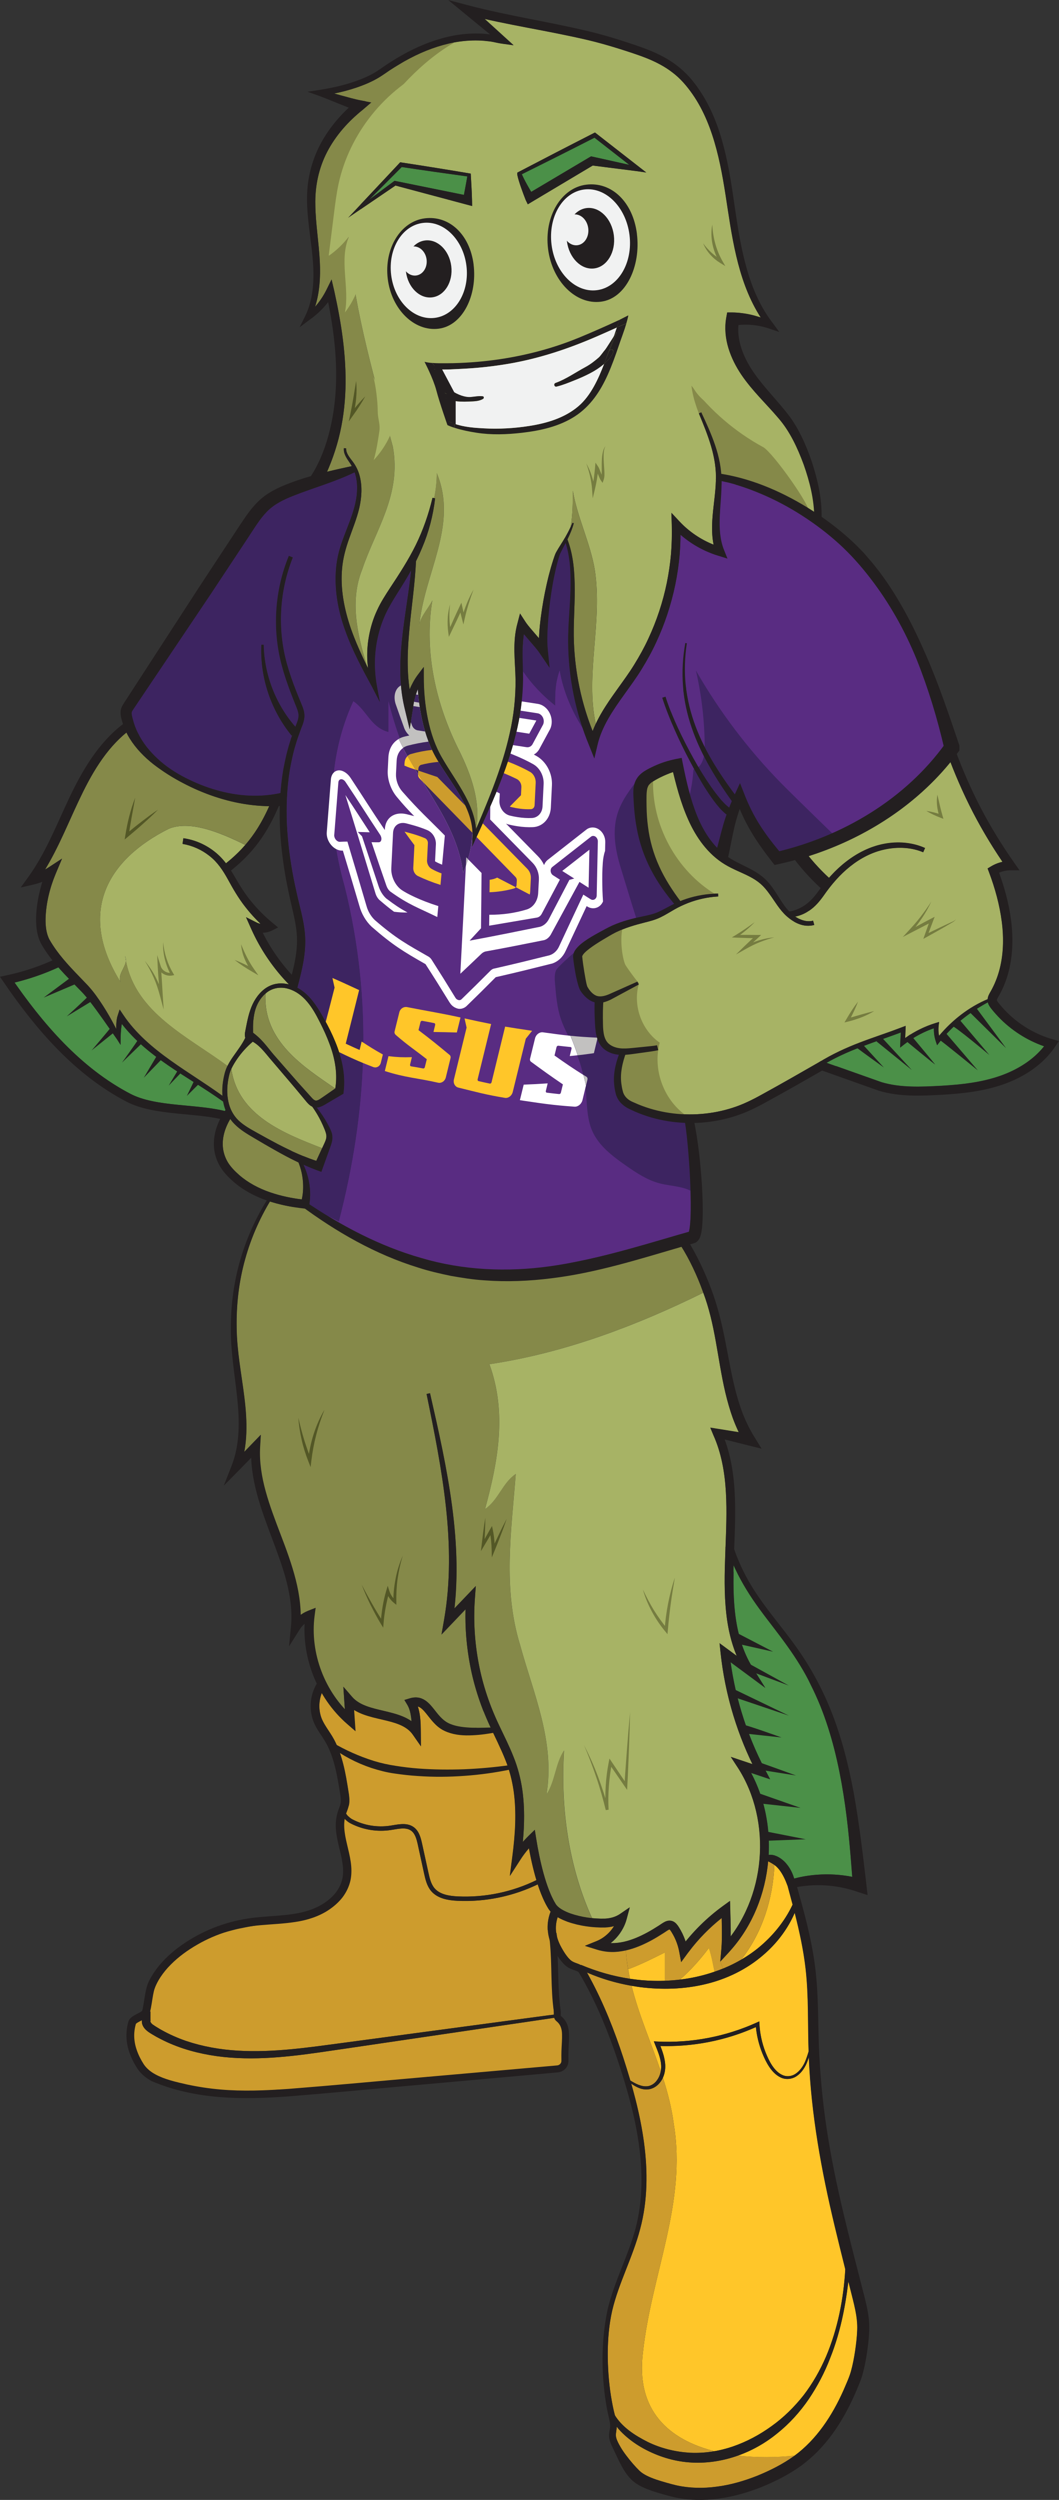 <?xml version="1.0" encoding="UTF-8"?>
<svg id="Layer_2" data-name="Layer 2" xmlns="http://www.w3.org/2000/svg" xmlns:xlink="http://www.w3.org/1999/xlink" viewBox="0 0 241.28 569.5">
  <rect x="0" y="0" width="241.28" height="569.5" fill="#333333" stroke="none"/>
  <defs>
    <style>
      .cls-1, .cls-2, .cls-3 {
        stroke: #231f20;
        stroke-miterlimit: 10;
      }

      .cls-1, .cls-2, .cls-3, .cls-4, .cls-5 {
        fill: none;
      }

      .cls-6 {
        fill: #fff;
      }

      .cls-7 {
        fill: #3d2461;
      }

      .cls-8 {
        fill: #535726;
      }

      .cls-9 {
        fill: #c2c1c0;
      }

      .cls-2 {
        stroke-width: 3px;
      }

      .cls-10 {
        fill: #592c82;
      }

      .cls-11 {
        fill: #ffc629;
      }

      .cls-3 {
        stroke-width: 2px;
      }

      .cls-12 {
        fill: #f1f2f2;
      }

      .cls-5 {
        clip-path: url(#clippath);
      }

      .cls-13 {
        fill: #cd9c2d;
      }

      .cls-14 {
        fill: #a7b365;
      }

      .cls-15 {
        fill: #757c40;
      }

      .cls-16 {
        fill: #858949;
      }

      .cls-17 {
        fill: #231f20;
      }

      .cls-18 {
        fill: #4b9048;
      }
    </style>
    <clipPath id="clippath">
      <path class="cls-4" d="m164.41,109.57c0-1.55-.18-3.08-.49-4.58,2.33,1.87,5.11,3.09,7.87,4.01,3.31,1.11,6.68,1.87,9.91,2.97,1.62.55,3.2,1.18,4.68,1.98,1.48.81,2.88,1.75,4.19,2.82,2.64,2.14,4.87,4.74,6.84,7.52s3.66,5.77,5.22,8.82c1.57,3.06,3.01,6.18,4.37,9.34,1.37,3.16,2.67,6.35,3.96,9.54,1.27,3.17,2.27,6.48,3.58,9.72.66,1.62,1.39,3.23,2.3,4.76.23.4.48.8.75,1.18-2.94,3.62-6.16,6.99-9.71,9.99-1.93,1.61-3.9,3.18-5.87,4.74-1.9,1.5-3.84,2.86-6.07,3.65-.19-.21-.39-.4-.61-.59-.02-.02-.04-.04-.06-.05,1.52-1.01,2.93-2.12,4.32-3.24.33-.28.85-.61,1.22-1.34.35-.74.28-1.4.24-1.89-.08-.95-.2-1.89-.36-2.83-.31-1.87-.75-3.72-1.33-5.53-.29-.91-.63-1.87-1.21-2.78-.55-.91-1.52-1.82-2.75-2.09-1.21-.27-2.27-.02-3.17.15-.92.17-1.84.37-2.77.6-1.33.32-2.65.75-3.92,1.29l.06-1.41c0-.67.01-1.4-.2-2.21-.18-.8-.8-1.74-1.67-2.16-.84-.42-1.63-.46-2.29-.51l-.99.52c.07-.15.22-.32.41-.41.15-.07.28-.1.31-.1h-.3s-.43.02-.43.02l-.88.02-1.78.04-3.56.04-4.29.06.09-.37-.17-.04c.11-1.6.43-3.21.86-4.81.51-1.87,1.11-3.76,1.73-5.61.63-1.85,1.34-3.66,2.26-5.37.91-1.71,2.07-3.28,3.5-4.59l-.34-.4c-1.57,1.26-2.88,2.83-3.93,4.54-1.07,1.71-1.91,3.53-2.67,5.38-.75,1.84-1.47,3.67-2.11,5.58-.61,1.82-1.11,3.73-1.31,5.72h-.74s-.33.01-.33.01c-.59-4.23-1.1-8.44-.83-12.64.16-2.22.54-4.43,1.23-6.56.68-2.13,1.64-4.17,2.84-6.08l-.57-.37c-1.32,1.89-2.41,3.95-3.22,6.12-.83,2.17-1.34,4.46-1.61,6.77-.49,4.29-.18,8.57.19,12.79l-4.82.07-3.57.07-1.8.07c-.68.03-1.22.13-1.85.22-.62.1-1.25.23-1.87.46-.31.11-.62.25-.91.41-.15.07-.3.16-.44.25-.04.02-.23.15-.32.25-.1.1-.17.2-.23.3-.43.76-.49,1.37-.6,2-.09.62-.13,1.23-.16,1.84-.11,2.43-.01,4.81.15,7.2l.58,13.89c-1.4.16-2.78.4-4.14.68-.81.17-1.61.33-2.48.58-.86.26-1.79.61-2.64,1.25-.86.64-1.49,1.61-1.82,2.54-.34.94-.47,1.87-.54,2.75-.13,1.74-.14,3.38-.11,5.07.02,1.68.11,3.36.26,5.03.04.41.06.9.24,1.47.17.58.64,1.18,1.06,1.48.42.33.76.52,1.12.74l1.05.66c2.6,1.6,5.24,3.16,7.95,4.62l-.37,21.48v.15l.04.14c.41,1.3,1.26,2.37,2.3,3.13,1.02.73,2.24,1.2,3.56,1.22h.03c.73.08,1.46.15,2.19.21-.74,2.31-.95,4.78-.85,7.15.11,2.91.42,5.68.43,8.55.11,2.9.47,5.76.88,8.59l.67,4.24.33,2.1c.06.37.09.66.19,1.12.09.42.24.81.4,1.17.31.72.68,1.33.94,1.92.27.6.4,1.11.43,1.75.07,1.23-.3,2.46-1.11,3.15-.55.48-1.33.77-2.21,1-.43.12-.88.22-1.34.32-1.38.31-2.76.58-4.15.82-2.77.48-5.6.79-8.45,1.22-2.85.41-5.65,1-8.44,1.43-5.6.92-11.21,1.46-16.84,1.17-5.63-.25-11.32-.96-16.95-1.61-2.8-.36-5.6-.81-8.28-1.51-2.68-.73-5.3-1.75-7.89-2.87-4.7-2.06-9.29-4.5-14.03-6.65l.08-.42c.4-2.16.24-4.31-.25-6.33-.24-.98-.57-1.94-.99-2.86.99.44,2,.86,3.03,1.24h.01l.91.34.33-.91,1.37-3.82c.22-.64.47-1.24.67-1.98.22-.72.22-1.67-.07-2.39-.26-.72-.59-1.3-.92-1.91s-.69-1.2-1.07-1.77c-.43-.65-.89-1.28-1.38-1.88.38-.01.72-.11,1.01-.22.71-.29,1.16-.62,1.68-.91l3.04-1.79.41-.24.04-.44v-.02c.49-3.97-.46-7.84-1.89-11.33-.71-1.76-1.56-3.45-2.47-5.09s-1.87-3.3-3.13-4.77c-.84-.98-1.86-1.86-3.03-2.47,1.04-3.95,2.13-8.13,1.72-12.46-.2-2.18-.7-4.26-1.2-6.3-.51-2.03-.95-4.04-1.36-6.08-.79-4.07-1.34-8.19-1.55-12.33-.18-4.13,0-8.28.64-12.35.37-2.03.78-4.06,1.4-6.02.27-.99.63-1.96.99-2.93.31-.95.85-1.93.96-3.18.09-1.28-.43-2.37-.82-3.31-.4-.96-.79-1.93-1.17-2.9-.75-1.93-1.44-3.89-1.99-5.88-2.23-7.94-1.74-16.61,1.33-24.29l-.88-.36c-3.23,7.84-3.83,16.75-1.62,24.97.54,2.05,1.22,4.05,1.97,6.02.37.99.76,1.96,1.15,2.94.4.97.77,1.87.69,2.71-.06.72-.4,1.48-.72,2.3-4.45-5.06-7.1-11.8-7.23-18.7h-.55c-.34,7.35,2.12,14.89,6.92,20.73l.14-.12c-.19.52-.37,1.05-.52,1.59-.66,2.02-1.11,4.1-1.5,6.18-.3,1.79-.52,3.59-.65,5.39-4.73,1.07-9.83.75-14.61-.64-2.44-.68-4.81-1.65-7.08-2.8-2.26-1.15-4.4-2.56-6.25-4.27-.92-.86-1.78-1.76-2.55-2.73-.75-.98-1.42-2.02-1.96-3.1-.56-1.07-.96-2.2-1.25-3.35-.16-.58-.29-1.18-.23-1.44.02-.13.04-.18.16-.39.11-.18.32-.48.49-.75l8.65-12.86,8.64-12.86,8.55-12.91c1.44-2.17,2.74-4.37,4.36-6.01,1.59-1.63,3.73-2.69,6.07-3.61,2-.79,4.07-1.49,6.15-2.22,2.58-.91,5.19-1.86,7.71-3.08.13.34.22.69.3,1.04.49,2.24.24,4.61-.36,6.85-.6,2.25-1.54,4.44-2.38,6.7-.42,1.13-.82,2.28-1.13,3.46-.31,1.19-.53,2.41-.65,3.64-.46,4.9.44,9.82,2.1,14.37,1.61,4.55,3.9,8.77,6.17,12.93.01.03.03.05.04.08h0s.01.02.01.02l1.68,3.27-.66-3.66s0-.08-.02-.12c-.66-3.67-.6-7.42.2-11,.39-1.8.98-3.57,1.74-5.24.77-1.67,1.76-3.27,2.77-4.9,1.05-1.65,2.09-3.34,3.05-5.08-.48,4.64-1.31,9.25-1.87,13.94-.68,5.56-.97,11.33.31,16.98.03.12.05.23.08.35l1.17,4.86.8-5c.01-.11.02-.22.03-.34.13-.98.41-2.04.75-3.03.09-.26.18-.51.28-.77.16,2.39.49,4.76,1.01,7.09.72,3.25,1.85,6.48,3.62,9.34,1.72,2.84,3.69,5.48,5.27,8.32,1.46,2.56,2.57,5.4,2.57,8.32,0,.22-.01.45-.02.67,0,.05-.01.09-.01.14l-.1,2.09.87-1.9c3.5-7.64,7.04-15.35,9.08-23.63,1.05-4.11,1.63-8.38,1.68-12.66,0-1.99-.11-3.96-.11-5.89,0-.16,0-.31.31-4.37l1.23,1.42,1.26,1.48c.41.48.82.99,1.12,1.45l2.25,3.31-.41-3.94c-.02-.15-.03-.3-.04-.45-.18-2.24-.03-4.62.14-6.94.21-2.49.52-4.99.95-7.46.21-1.23.46-2.46.75-3.68.14-.61.29-1.22.45-1.82.19-.61.31-1.21.55-1.73.4-.82.84-1.64,1.27-2.47,1.08,3.42,1.2,7.08,1.1,10.69-.09,3.95-.56,7.91-.53,11.94.07,7.85,1.62,15.69,4.59,23,.07.19.14.37.22.56h0s1.17,2.93,1.17,2.93l.72-3.09c.98-4.22,3.55-7.95,6.18-11.61,1.32-1.84,2.69-3.69,3.9-5.67,1.21-1.96,2.34-3.99,3.3-6.09,1.96-4.18,3.41-8.6,4.35-13.12.46-2.27.8-4.56,1-6.86.12-1.51.18-3.01.19-4.52,2.52,2.18,5.49,3.83,8.68,4.79h.02l2,.64-.78-1.95c-.1-.24-.18-.48-.26-.72-.71-2.14-.82-4.5-.72-6.88.1-2.65.44-5.37.41-8.13Z"/>
    </clipPath>
  </defs>
  <g id="thumbs_up" data-name="thumbs  up">
    <path class="cls-18" d="m228.57,232.71c-.76-.71-1.48-1.47-2.15-2.26-.33-.42-.65-.73-1.02-1.33-.12-.22-.25-.48-.32-.79-4.21,2.28-8.05,5.27-11,9.04l-.58.75-.3-.9c-.32-.96-.46-1.97-.43-2.97-2.45.84-4.77,2.1-6.8,3.71l-.89.7.04-1.14.02-.4.05-1.13c.11-.04.21-.1.32-.14.25-.1.43-.34.35-.62-.07-.24-.36-.45-.62-.35-1.32.5-2.59,1.11-3.82,1.78-4.2,1.46-8.12,3.7-12.08,5.7-.57.29-.07,1.15.5.86.24-.12.47-.24.7-.36l10.29,3.65c4.3,1.29,9,1.07,13.66.82,4.65-.27,9.28-.79,13.57-2.33,3.8-1.36,7.37-3.57,9.82-6.67-3.46-1.21-6.64-3.14-9.32-5.63Z"/>
    <path class="cls-10" d="m154.87,126.34c.12-1.51.18-3.01.19-4.52,2.52,2.18,5.49,3.83,8.68,4.79h.02l2,.64-.78-1.95c-.1-.24-.18-.48-.26-.72-.71-2.14-.82-4.5-.72-6.88.1-2.64.44-5.35.41-8.1,3.03.64,5.98,1.64,8.85,2.85,3.28,1.37,6.43,3.04,9.43,4.97,2.99,1.92,5.84,4.07,8.46,6.45,2.62,2.37,4.97,5.02,7.14,7.84,4.34,5.62,7.87,11.89,10.58,18.53,2.55,6.38,4.58,12.97,6.15,19.69-4.45,6.06-10.18,11.2-16.59,15.23-6.4,4.03-13.49,6.99-20.87,8.8-1.57-1.9-3.07-3.83-4.36-5.87-1.46-2.28-2.67-4.71-3.64-7.25l-.95-2.4-1.08,2.33-.09.21c-3.59-4.8-6.85-9.87-8.96-15.47-1.13-3-1.91-6.14-2.25-9.34s-.23-6.44.25-9.63l-.35-.06c-.58,3.2-.78,6.49-.53,9.75.24,3.26.94,6.49,2.01,9.59,2.07,6.06,5.46,11.55,9.13,16.72-.2.48-.4.96-.59,1.45-.16-.14-.33-.28-.5-.42-.46-.37-.87-.86-1.3-1.29-.82-.96-1.59-1.97-2.32-3.01-1.46-2.1-2.82-4.29-4.05-6.54-1.24-2.25-2.42-4.54-3.5-6.87s-2.09-4.71-2.84-7.15l-.75.23c.78,2.5,1.78,4.89,2.81,7.27.87,1.97,1.8,3.92,2.79,5.84l-1.17.6-1.33.27c-1.68.33-3.33.87-4.9,1.58-.79.37-1.53.71-2.37,1.26-.41.28-.83.62-1.22,1.06-.38.44-.69,1.01-.87,1.54-.37,1.1-.33,2.08-.31,2.93.05.83.07,1.66.14,2.49.12,1.66.32,3.33.64,4.98.6,3.3,1.72,6.53,3.28,9.49,1.45,2.77,3.26,5.29,5.21,7.65l-.54.27c-1.08.56-2.1,1.17-3.15,1.62-1.03.45-2.14.69-3.32.93-1.18.25-2.36.52-3.54.86-1.18.33-2.35.74-3.49,1.25-1.17.52-2.19,1.12-3.25,1.69-1.06.59-2.12,1.2-3.15,1.93-.52.38-1.02.78-1.51,1.29-.24.26-.48.54-.69.9-.2.35-.4.87-.35,1.44.12,1.26.32,2.44.53,3.64.1.6.23,1.2.38,1.8.17.61.3,1.17.61,1.89.12.24.21.38.3.5.1.14.2.27.3.4.21.26.43.52.68.76.49.47,1.09.9,1.79,1.14.1.04.2.07.3.09-.09,1.72-.02,3.37.07,5.06.07.98.14,2.03.46,3.08.3,1.05.96,2.14,1.94,2.8.94.65,2.02.95,3.08,1.05-.76,2.08-1.29,4.36-1.09,6.68.06.67.16,1.33.32,1.98.14.69.48,1.45.95,2.02.47.6,1.06,1.07,1.69,1.43.64.34,1.19.57,1.79.85,3.59,1.57,7.47,2.41,11.37,2.57.35,2.26.56,4.58.76,6.88.21,2.49.36,4.98.45,7.46.09,2.49.15,4.98.03,7.41-.03.61-.07,1.21-.14,1.79-.05.44-.14.94-.23,1.25l-.75.21-1.82.52c-9.65,2.83-19.24,5.73-29.05,7.12-9.79,1.37-19.84.94-29.34-1.87-9.06-2.57-17.57-6.98-25.48-12.23.36-2.09.19-4.17-.28-6.12-.24-.98-.57-1.94-.99-2.86.99.44,2,.86,3.03,1.24h.01l.91.34.33-.91,1.37-3.82c.22-.64.47-1.24.67-1.98.22-.72.22-1.67-.07-2.39-.26-.72-.59-1.3-.92-1.91s-.69-1.2-1.07-1.77c-.43-.65-.89-1.28-1.38-1.88.38-.01.72-.11,1.01-.22.71-.29,1.16-.62,1.68-.91l3.04-1.79.41-.24.04-.44v-.02c.49-3.97-.46-7.84-1.89-11.33-.71-1.76-1.56-3.45-2.47-5.09s-1.87-3.3-3.13-4.77c-.84-.98-1.86-1.86-3.03-2.47,1.04-3.95,2.13-8.13,1.72-12.46-.2-2.18-.7-4.26-1.2-6.3-.51-2.03-.95-4.04-1.36-6.08-.79-4.07-1.34-8.19-1.55-12.33-.18-4.13,0-8.28.64-12.35.37-2.03.78-4.06,1.4-6.02.27-.99.63-1.96.99-2.93.31-.95.85-1.93.96-3.18.09-1.28-.43-2.37-.82-3.31-.4-.96-.79-1.93-1.17-2.9-.75-1.93-1.44-3.89-1.99-5.88-2.23-7.94-1.74-16.61,1.33-24.29l-.88-.36c-3.23,7.84-3.83,16.75-1.62,24.97.54,2.05,1.22,4.05,1.97,6.02.37.99.76,1.96,1.15,2.94.4.97.77,1.87.69,2.71-.06.72-.4,1.48-.72,2.3-4.45-5.06-7.1-11.8-7.23-18.7h-.55c-.34,7.35,2.12,14.89,6.92,20.73l.14-.12c-.19.52-.37,1.05-.52,1.59-.66,2.02-1.11,4.1-1.5,6.18-.3,1.79-.52,3.59-.65,5.39-4.73,1.07-9.83.75-14.61-.64-2.44-.68-4.81-1.65-7.08-2.8-2.26-1.15-4.4-2.56-6.25-4.27-.92-.86-1.78-1.76-2.55-2.73-.75-.98-1.42-2.02-1.96-3.1-.56-1.07-.96-2.2-1.25-3.35-.16-.58-.29-1.18-.23-1.44.02-.13.04-.18.16-.39.11-.18.32-.48.49-.75l8.65-12.86,8.64-12.86,8.55-12.91c1.44-2.17,2.74-4.37,4.36-6.01,1.59-1.63,3.73-2.69,6.07-3.61,2-.79,4.07-1.49,6.15-2.22,2.58-.91,5.19-1.86,7.71-3.08.13.34.22.69.3,1.04.49,2.24.24,4.61-.36,6.85-.6,2.25-1.54,4.44-2.38,6.7-.42,1.13-.82,2.28-1.13,3.46-.31,1.19-.53,2.41-.65,3.64-.46,4.9.44,9.82,2.1,14.37,1.61,4.55,3.9,8.77,6.17,12.93.01.03.03.05.04.08h0s.01.02.01.02l1.68,3.27-.66-3.66s0-.08-.02-.12c-.66-3.67-.6-7.42.2-11,.39-1.8.98-3.57,1.74-5.24.77-1.67,1.76-3.27,2.77-4.9,1.05-1.65,2.09-3.34,3.05-5.08-.48,4.64-1.31,9.25-1.87,13.94-.68,5.56-.97,11.33.31,16.98.03.12.05.23.08.35l1.17,4.86.8-5c.01-.11.02-.22.03-.34.13-.98.41-2.04.75-3.03.09-.26.18-.51.28-.77.16,2.39.49,4.76,1.01,7.09.72,3.25,1.85,6.48,3.62,9.34,1.72,2.84,3.69,5.48,5.27,8.32,1.46,2.56,2.57,5.4,2.57,8.32,0,.22-.01.45-.02.67,0,.05-.01.09-.01.14l-.1,2.09.87-1.9c3.5-7.64,7.04-15.35,9.08-23.63,1.05-4.11,1.63-8.38,1.68-12.66,0-1.99-.11-3.96-.11-5.89,0-.16,0-.31.31-4.37l1.23,1.42,1.26,1.48c.41.48.82.99,1.12,1.45l2.25,3.31-.41-3.94c-.02-.15-.03-.3-.04-.45-.18-2.24-.03-4.62.14-6.94.21-2.49.52-4.99.95-7.46.21-1.23.46-2.46.75-3.68.14-.61.29-1.22.45-1.82.19-.61.31-1.21.55-1.73.4-.82.84-1.64,1.27-2.47,1.08,3.42,1.2,7.08,1.1,10.69-.09,3.95-.56,7.91-.53,11.94.07,7.85,1.62,15.69,4.59,23,.07.19.14.37.22.56h0s1.17,2.93,1.17,2.93l.72-3.09c.98-4.22,3.55-7.95,6.18-11.61,1.32-1.84,2.69-3.69,3.9-5.67,1.21-1.96,2.34-3.99,3.3-6.09,1.96-4.18,3.41-8.6,4.35-13.12.46-2.27.8-4.56,1-6.86Z"/>
    <path class="cls-14" d="m228.26,209.96c-.5-3.85-1.54-7.64-2.93-11.31l-.31-.82.75-.45c.82-.5,1.71-.86,2.64-1.06-2.45-3.61-4.7-7.36-6.71-11.24-1.93-3.73-3.63-7.56-5.14-11.46-4.62,5.67-10.26,10.45-16.47,14.22-4.98,3.04-10.32,5.44-15.85,7.2,1.43,1.77,2.98,3.42,4.64,4.94,1.18-1.33,2.47-2.58,3.88-3.66,2.5-1.94,5.43-3.43,8.57-4.04,3.13-.61,6.47-.4,9.42.91l-.42.96c-2.74-1.16-5.84-1.3-8.75-.67-2.92.62-5.63,2.05-7.96,3.93-1.33,1.07-2.53,2.27-3.64,3.58-.85.99-1.64,2.04-2.4,3.14-.85,1.19-1.89,2.43-3.22,3.32-.2-.12-.42-.09-.61.06-.05.04-.05.04-.02.02-.03.02-.06.04-.08.06-.06.04-.11.08-.17.12-.1.07-.21.13-.31.19-.24.13-.46.23-.67.31-.51.2-1.04.39-1.58.48-.24.04-.4.33-.35.57-.06-.02-.12-.04-.19-.07-.25-.11-.49-.25-.71-.42-.02-.02-.04-.04-.07-.05,0,0,0,0,0,0-.03-.03-.06-.06-.1-.08-.12-.07-.26-.08-.38-.04-1.6-1.5-2.62-3.36-3.81-4.96-.6-.84-1.25-1.62-1.98-2.27-.73-.64-1.57-1.18-2.47-1.65-1.8-.95-3.83-1.65-5.74-2.83-.81-.49-1.56-1.05-2.27-1.66-2.66-2.29-4.61-5.33-6-8.45-1.59-3.54-2.6-7.23-3.48-10.9-1.03.35-2.04.77-3.01,1.26-.67.34-1.38.73-1.88,1.1-.25.19-.45.38-.59.56-.14.19-.22.35-.3.58-.34.88-.26,2.73-.26,4.26.02,1.58.13,3.15.33,4.71.39,3.11,1.25,6.14,2.56,9,1.25,2.8,2.94,5.42,4.82,7.91.46-.19.93-.37,1.4-.52,2.33-.77,4.76-1.17,7.19-1.18l.02.66c-2.35.14-4.68.64-6.86,1.48-1.09.43-2.15.92-3.17,1.51-1.02.58-2.03,1.24-3.17,1.78-1.14.56-2.38.87-3.53,1.16-1.15.29-2.29.6-3.4.96-1.11.36-2.19.79-3.22,1.3-1,.49-2.03,1.14-3.05,1.74-1.01.61-2.01,1.24-2.91,1.92-.45.33-.88.69-1.21,1.05-.35.35-.53.77-.49.79.11,1.12.28,2.31.48,3.47l.3,1.72c.1.56.23,1.18.36,1.57.02.03.01.04.04.09l.1.18.22.34c.14.22.3.43.47.62.34.38.72.69,1.14.87.82.39,1.88.18,2.94-.25l6.54-2.91.32.65-6.35,3.42c-.53.26-1.09.5-1.73.63-.13,1.61-.12,3.31-.08,4.97.03,1.89.23,3.73,1.52,4.66.63.48,1.46.76,2.32.87.87.1,1.8.04,2.75-.06l2.91-.29c.94-.1,1.97-.18,2.81-.33l.29,1.12c-1.06.24-1.97.33-2.95.48l-2.89.39c-.54.08-1.1.15-1.67.18-.74,2.15-1.19,4.34-.91,6.51.08.58.17,1.17.33,1.74.12.54.34.94.67,1.34.32.39.74.71,1.21.96.48.24,1.1.49,1.64.73,4.51,1.86,9.48,2.58,14.34,2.19,2.43-.19,4.84-.66,7.16-1.41,2.34-.74,4.49-1.81,6.7-3.04,4.39-2.41,8.76-4.92,13.12-7.42l.41-.24.43.16.84.3c5.48-3.19,11.24-5.92,17.18-8.15l.75-.28-.04.79-.08,1.98c2.12-1.51,4.48-2.67,6.96-3.43l.76-.23-.1.78c-.09.78-.06,1.59.09,2.37,3.02-3.58,6.79-6.55,11.1-8.35.02-.33.12-.62.22-.86.3-.64.52-.96.75-1.4.21-.42.43-.84.62-1.27.38-.87.71-1.76.97-2.68,1.06-3.66,1.15-7.59.67-11.43Zm-46.16.56c-.42-.15-.81-.34-1.19-.56.01-.02.03-.04.03-.07.02-.08.01-.16,0-.24.07.01.15.02.23,0,.35-.06.69-.16,1.03-.28.98.45,2.03.64,3.06.37l.27.96c-1.14.32-2.37.23-3.44-.19Z"/>
    <g>
      <path class="cls-13" d="m168.16,559.38c-3.55,1.27-7.35,1.86-11.15,1.56-3.61-.27-7.13-1.38-10.28-3.09-1.58-.85-3.05-1.88-4.39-3.08-.66-.6-1.29-1.25-1.84-1.96,0,.12-.01.24-.02.36-.03.47-.13.9-.16,1.23-.04.34-.01.63.06.96.17.64.54,1.33.95,2.04.4.7.86,1.36,1.34,2,.96,1.27,2.02,2.51,3.01,3.47.92.89,2.34,1.49,3.8,2,.74.25,1.51.48,2.29.7l1.18.33,1.12.28c3.01.68,6.18.73,9.3.3,3.12-.41,6.19-1.31,9.14-2.48,2.94-1.2,5.84-2.66,8.36-4.47.06-.04.12-.1.18-.14-4.18.44-8.62.49-12.89-.01Z"/>
      <path class="cls-11" d="m194.85,526.22c-.32-1.55-.74-3.13-1.14-4.73l-.43-1.72c-.71,5.94-1.9,11.85-4.15,17.44-1.25,3.28-2.9,6.4-4.87,9.33-2,2.92-4.4,5.59-7.2,7.82-2.63,2.15-5.66,3.87-8.9,5.03,4.27.5,8.71.45,12.89.01,4.98-3.69,8.53-9.07,11.1-14.84.62-1.46,1.34-2.99,1.72-4.39.42-1.49.71-3.07.95-4.65.23-1.58.42-3.18.47-4.73.06-1.52-.13-3.02-.44-4.57Z"/>
      <path class="cls-11" d="m179.38,429.44v-.05s-.27-.95-.27-.95l.13-.04c-.26-.91-.75-1.76-1.4-2.47-.4-.44-.87-.82-1.39-1.12-.35,7.82-2.77,15.5-7.6,21.63,1.31-.76,2.56-1.61,3.75-2.56,3.32-2.69,6.13-6.06,7.97-9.98-.39-1.48-.79-2.97-1.19-4.45Z"/>
      <path class="cls-13" d="m176.28,424.69c-.41-.23-.81-.44-1.26-.67-.66,7.39-3.54,14.65-8.52,20.25-.12.15-.26.31-.4.46l-1.99,2.16.63,1.56c.13-.05.25-.1.37-.15,1.29-.54,2.54-1.17,3.74-1.87,4.83-6.13,7.25-13.81,7.6-21.63-.06-.04-.11-.08-.17-.12Z"/>
      <path class="cls-13" d="m164.11,446.89l.26-2.93c.12-1.42.12-2.94.11-4.43l-.04-2.25v-.33c-2.79,2.22-5.31,4.78-7.44,7.62-.16.19-.3.38-.44.57l-1.37,1.87-.42-2.28c-.17-.94-.44-1.85-.81-2.73-.19-.44-.4-.87-.63-1.28-.22-.39-.52-.89-.69-1.07-.06-.06-.09-.08-.1-.08.02,0-.03-.01-.16.05-.25.12-.75.48-1.18.75-.87.56-1.77,1.11-2.69,1.62-1.84,1-3.8,1.87-5.92,2.34.1,1.46.28,2.88.53,4.29,2.79-1.06,5.59-2.45,8.38-3.84v6.45c1.15-.04,2.3-.13,3.44-.27,2.4-2.14,4.48-4.42,6.56-7.19.68,2.05.9,3.64,1.29,5.39.66-.22,1.31-.46,1.95-.72l-.63-1.56Z"/>
      <path class="cls-11" d="m143.12,448.62c.12.72.26,1.44.41,2.15.86.13,1.72.24,2.59.32,1.79.16,3.59.21,5.38.14v-6.45c-2.79,1.4-5.59,2.79-8.38,3.84Z"/>
      <path class="cls-11" d="m154.95,450.96c1.75-.21,3.49-.54,5.2-.99.9-.24,1.78-.51,2.65-.81-.39-1.75-.61-3.34-1.29-5.39-2.07,2.76-4.15,5.05-6.56,7.19Z"/>
      <path class="cls-13" d="m142.55,444.34c-1.07.23-2.17.38-3.28.35-.91-.02-1.81-.15-2.69-.37-.21-.06-.42-.11-.62-.18l-2.67-.83,2.6-1.05c1.66-.67,3.1-1.92,4.03-3.46-.66.18-1.32.27-1.98.3-1.5.04-2.92-.05-4.36-.26-1.44-.21-2.86-.54-4.25-1.03-.77-.29-1.54-.61-2.28-1.05-.29.85-.43,1.75-.41,2.65.01.3.03.6.07.9h.09c.05.33.1.68.14,1.04v.02c.22.78.55,1.54.97,2.29.37.69.78,1.36,1.24,1.96.23.3.47.58.72.81.24.23.48.39.79.54.31.15.67.26,1.1.43.18.07.37.15.57.27l.03-.06c3.58,1.51,7.34,2.59,11.17,3.16-.46-2.1-.79-4.24-.94-6.45-.01,0-.03,0-.04.01Z"/>
      <path class="cls-11" d="m150.58,469.99c-.18-1.44-.76-2.82-1.33-4.22l-.29-.73.78.04c7.75.39,15.59-1.12,22.67-4.32l.58-.27.03.63c.12,2.2.6,4.37,1.4,6.43.41,1.02.87,2.04,1.46,2.94.59.9,1.33,1.72,2.26,2.17.92.47,2.04.41,2.93-.12.9-.53,1.6-1.42,2.11-2.37.45-.87.74-1.83,1.04-2.8-.22-6.38.02-12.7-.69-18.88-.49-4.28-1.41-8.5-2.48-12.72-1.59,3.69-4.11,7-7.18,9.62-3.78,3.27-8.4,5.5-13.22,6.63-4.83,1.15-9.84,1.28-14.7.68-.69-.09-1.37-.22-2.06-.34,1.64,6.61,4.43,12.89,6.65,19.46.11-.6.13-1.21.04-1.83Z"/>
      <path class="cls-13" d="m133.72,449.35l.09.15.59,1.09c3.15,5.84,5.59,12,7.63,18.26.54,1.68,1.07,3.37,1.56,5.07.12.1.25.18.4.26.64.38,1.3.73,1.99.92.68.21,1.4.25,2.04.05.64-.21,1.2-.63,1.61-1.19.48-.63.77-1.37.91-2.14-2.22-6.57-5-12.84-6.65-19.46-3.5-.61-6.93-1.6-10.17-3.01Z"/>
      <path class="cls-11" d="m175.79,552.7c2.74-1.96,5.17-4.36,7.28-7.02,2.07-2.7,3.78-5.7,5.13-8.85,2.65-6.25,3.98-13.03,4.38-19.82l-.07-.29c-.79-3.18-1.59-6.37-2.35-9.57-3.01-12.58-5.37-25.44-5.89-38.45-.18.57-.39,1.14-.65,1.69-.51,1.03-1.22,2.01-2.24,2.65-1.02.65-2.41.77-3.52.23-1.11-.52-1.93-1.43-2.58-2.38-.65-.97-1.13-2-1.57-3.06-.78-1.93-1.29-3.97-1.49-6.04-6.79,3.06-14.3,4.53-21.76,4.32.47,1.19.9,2.43,1.06,3.76.15,1.14,0,2.37-.48,3.45,1.08,3.37,1.98,6.82,2.46,10.46,3,18-5,34-7,52-1.75,13.45,6.07,20.05,16.27,22.62,1.42-.24,2.81-.6,4.17-1.06,3.15-1.08,6.13-2.67,8.85-4.64Z"/>
      <path class="cls-13" d="m146.5,535.78c2-18,10-34,7-52-.48-3.64-1.38-7.09-2.46-10.46-.19.42-.43.82-.74,1.18-.52.64-1.25,1.16-2.07,1.38-.83.23-1.7.13-2.45-.14-.73-.27-1.37-.65-1.97-1.07,1.26,4.39,2.29,8.85,2.9,13.39.89,6.54.86,13.32-.88,19.76-1.69,6.44-4.89,12.29-6.36,18.58-.71,3.15-.99,6.41-1.01,9.65-.01,3.25.22,6.5.72,9.7.25,1.51.52,3.01.91,4.49,1.7,2.74,4.57,4.59,7.46,6.04,3.01,1.48,6.31,2.28,9.61,2.48,1.88.09,3.76-.04,5.61-.36-10.2-2.57-18.02-9.17-16.27-22.62Z"/>
      <path class="cls-13" d="m128.31,463.16c-.2-1.42-1.04-2.53-1.91-3.61-.05-.06-.1-.1-.15-.13,0-.01,0-.02,0-.03-.14-1.61-.2-3.23-.26-4.85-.06-1.63-.17-3.26-.11-4.89.06-1.6.14-3.17.03-4.77-.11-1.62-.36-3.22-.72-4.8-.05-.24-.23-.35-.41-.36,0-.08-.02-.17-.02-.25-.05-1.36.18-2.74.69-4.01-.02-.02-.05-.04-.07-.07-.14-.17-.31-.37-.4-.53l-.29-.49c-.2-.32-.35-.65-.52-.97-.33-.66-.61-1.32-.88-1.99-.28-.71-.53-1.42-.77-2.14-5.13,2.48-10.79,3.78-16.48,3.78-.6,0-1.2-.01-1.8-.04-1.98-.1-4.45-.43-5.97-2.19-1.01-1.18-1.36-2.77-1.64-4.06l-1.42-6.52c-.29-1.32-.63-2.56-1.55-3.22-1.04-.73-2.5-.48-3.91-.24-.24.04-.47.08-.7.11-3.12.48-6.38-.07-9.18-1.52-.25-.13-.5-.3-.74-.5.06-.38.14-.75.25-1.11.27.28.6.54.95.72,2.61,1.36,5.66,1.86,8.57,1.42.22-.03.45-.07.68-.11,1.54-.26,3.28-.55,4.65.42,1.22.85,1.63,2.36,1.95,3.82l1.43,6.52c.27,1.23.57,2.63,1.42,3.62,1.27,1.47,3.48,1.75,5.26,1.84,6.19.29,12.38-.99,17.94-3.71-.1-.32-.19-.64-.28-.96-.57-2.08-1.03-4.17-1.41-6.28-.72.81-1.37,1.68-1.95,2.59l-2.4,3.72.57-4.4c.02-.14.04-.28.05-.42.61-4.85.92-9.75.25-14.51-.36-2.45-.97-4.83-1.9-7.12-.49-1.24-1.05-2.46-1.62-3.68.15-.29.24-.6.23-.9-.05-1.2-.88-1.86-2-2-.76-.1-1.51.05-2.27.13-.82.08-1.64.12-2.47.1-.4,0-.79-.03-1.19-.06-.18-.01-.36-.03-.55-.05-.12-.01-.24-.03-.36-.04,0,0-.01,0-.02,0,.02,0-.03,0-.17-.03-.12-.02-.24-.04-.36-.06-.18-.03-.36-.07-.54-.1-.42-.08-.83-.18-1.25-.29-.53-.14-1.1-.04-1.57.23-.52-.29-1.03-.63-1.48-1.04-.8-.7-1.42-1.5-2-2.24-.58-.74-1.14-1.45-1.73-1.85-.21-.15-.42-.25-.63-.3.26.75.4,1.5.5,2.24.13,1.01.16,2.03.17,2.99.01.19.01.38.01.56l.03,3.25-1.85-2.66c-.7-1.01-1.76-1.73-2.99-2.25-1.23-.51-2.6-.84-4.01-1.17-1.4-.33-2.86-.66-4.31-1.2-.71-.27-1.43-.6-2.11-1.03l.16,2.41.16,2.4-1.81-1.57c-2.32-2.02-4.27-4.41-5.8-7.06-.75,1.92-.76,4.16.05,6.04.38.86.9,1.66,1.46,2.51.31.46.61.93.9,1.4,2.29,3.87,3.03,8.46,3.67,12.52.15.92.31,1.96.12,3.01-.01.06-.03.11-.04.17-.06.04-.12.09-.17.17-1.79,2.85-1.42,6.33-.71,9.46.34,1.49.74,2.96.99,4.47-.03.07-.05.14-.05.23.16,3.89-1.95,7.74-5.39,9.61-2.05,1.11-4.41,1.54-6.68,1.95-2.42.44-4.85.77-7.28,1.14-1.49.23-3.01.48-4.53.79-.87.16-1.74.35-2.6.58-6,1.48-11.77,3.99-15.53,9.11-2.72,3.7-4.01,8.41-3.58,12.98.06.64,1.06.64,1,0-.02-.17-.01-.34-.03-.52.19.15.41.3.67.45.43.25.84.53,1.28.76,1.74.97,3.58,1.78,5.47,2.44,3.8,1.29,7.81,1.99,11.85,2.23,8.11.49,16.26-.75,24.4-1.83l46.64-6.26c0,.11.01.22.02.32.02.19.12.32.26.4l-46.73,6.89c-8.12,1.18-16.33,2.56-24.68,2.16-4.17-.19-8.34-.86-12.35-2.17-2-.66-3.95-1.49-5.81-2.5-.47-.24-.92-.53-1.37-.79-.45-.27-.95-.57-1.44-1.06-.24-.25-.47-.55-.63-.92-.1-.21-.15-.48-.17-.75.03-.03.05-.06.08-.09.47-.44-.24-1.15-.71-.71-2.3,2.18-1.32,5.78-.39,8.36.57,1.58,1.33,3.04,2.69,4.07,1.34,1.02,3,1.54,4.61,1.99,7.64,2.11,15.66,2.34,23.53,1.88.43-.03.86-.06,1.29-.09.02.22.17.42.47.4,10.35-.58,20.67-1.56,30.94-2.92.96-.13,1.93-.28,2.89-.42.05.02.1.03.16.03,2.82.08,5.61-.16,8.39-.61,1.43-.23,2.85-.45,4.3-.48,1.39-.03,2.79.04,4.18,0,2.83-.07,5.65-.43,8.44-.86.65-.1,1.3-.21,1.95-.31.65-.11,1.38-.14,2-.35,1.05-.35.92-2.02,1.01-2.9.15-1.46.35-3.03.14-4.49Z"/>
      <path class="cls-18" d="m134.31,35.82l-13.29,7.89c-.32-.55-.64-1.11-.95-1.66-.24-.43-.47-.87-.69-1.31-.11-.22-.22-.44-.32-.66l-.14-.33c-.03-.11-.04.03-.16,0,5.6-2.77,11.13-5.56,16.68-8.39l7.93,6.19-8.38-1.86-.33-.07-.35.2Z"/>
      <path class="cls-18" d="m106.47,40.19c-.25,1.5-.53,2.89-.77,4.21l-15.57-3.16-.24-.05-.17.13-5.59,4.15,7.4-7.42c4.98.75,9.92,1.45,14.94,2.14Z"/>
      <path class="cls-18" d="m194.16,427.55c-.47-6.3-.99-12.58-1.97-18.78-1.07-6.89-2.7-13.7-5.3-20.15-.66-1.62-1.39-3.22-2.18-4.78-.66-1.46-1.36-2.9-2.09-4.33.08-.13.11-.3,0-.47-.31-.49-.66-.96-.99-1.45-.11-.2-.2-.4-.31-.6-.06-.11-.15-.17-.24-.21-.91-1.29-1.86-2.55-2.88-3.76-.38-.58-.71-1.19-1.12-1.75-.5-.68-1.08-1.3-1.63-1.94-1.13-1.3-2.2-2.65-3.2-4.05-1.99-2.81-3.67-5.83-4.81-9.09-.21-.6-1.18-.34-.96.27.2.57.44,1.13.67,1.69-.06,3.13-.02,6.24.34,9.31.49,4.34,1.65,8.61,3.89,12.3.06.1.13.21.19.31l2.81,4.48-4.25-3.15-.3-.22-3.35-2.48c1.18,8.52,3.85,16.84,7.85,24.46l1.15,2.2-2.36-.79-1.98-.66c3.06,5.69,4.36,12.24,4,18.65.45-.06.9,0,1.34.11,0,.23.14.41.36.5,2,.83,3.11,2.9,3.74,4.86.19.6,1.13.35.97-.24,4.1-.97,8.45-1.06,12.64-.23Z"/>
      <path class="cls-18" d="m50.86,251.13c.11.6.29,1.19.51,1.77-.05.07-.09.14-.14.21-2.64-.66-5.68-.94-8.63-1.22-4.61-.43-9.38-.88-12.86-2.69-9.34-4.86-17.76-12.94-26.42-25.36,3.44-.84,6.79-2,9.99-3.47,1.07,1.23,2.19,2.39,3.31,3.53l1.93,1.98c.61.63,1.19,1.29,1.74,2.01,2.22,2.84,4.28,5.9,6.4,8.9l.78,1.24.02-1.47c0-.06,0-.13,0-.19.01-.75.06-1.51.14-2.26l.13-.86c2.91,3.76,6.64,6.76,10.48,9.38,4.17,2.87,8.51,5.39,12.58,8.28,0,.07.02.15.03.22Z"/>
      <path class="cls-14" d="m182.23,193.5s0,.06.01.09c0-.04,0-.09.02-.13,0,.01-.02.02-.03.04Z"/>
      <path class="cls-7" d="m126.5,160.78c0-3,0-5,1-8,.76,4.57,2.69,9.13,5.33,13.26-2.18-6.36-3.33-13.05-3.39-19.75-.03-4.03.44-7.99.53-11.94.1-3.61-.02-7.27-1.1-10.69-.43.83-.87,1.65-1.27,2.47-.24.52-.36,1.12-.55,1.73-.16.6-.31,1.21-.45,1.82-.29,1.22-.54,2.45-.75,3.68-.43,2.47-.74,4.97-.95,7.46-.17,2.32-.32,4.7-.14,6.94.01.15.02.3.04.45l.41,3.94-2.25-3.31c-.3-.46-.71-.97-1.12-1.45l-1.26-1.48-1.23-1.42c-.31,4.06-.31,4.21-.31,4.37,0,1.34.04,2.7.08,4.08,2.02,2.94,4.53,5.56,7.38,7.84Z"/>
      <path class="cls-7" d="m107.52,192.94l.1-2.09c0-.05.01-.09.01-.14.01-.22.02-.45.02-.67,0-2.92-1.11-5.76-2.57-8.32-1.58-2.84-3.55-5.48-5.27-8.32-1.77-2.86-2.9-6.09-3.62-9.34-.52-2.33-.85-4.7-1.01-7.09-.1.26-.19.51-.28.77-.34.99-.62,2.05-.75,3.03-.01.12-.02.23-.03.34l-.8,5-1.17-4.86c-.03-.12-.05-.23-.08-.35-1.28-5.65-.99-11.42-.31-16.98.56-4.69,1.39-9.3,1.87-13.94-.96,1.74-2,3.43-3.05,5.08-1.01,1.63-2,3.23-2.77,4.9-.76,1.67-1.35,3.44-1.74,5.24-.8,3.58-.86,7.33-.2,11,.01.04.01.08.02.12l.66,3.66-1.68-3.27h-.01v-.02s-.03-.05-.04-.08c-2.27-4.16-4.56-8.38-6.17-12.93-1.66-4.55-2.56-9.47-2.1-14.37.12-1.23.34-2.45.65-3.64.31-1.18.71-2.33,1.13-3.46.84-2.26,1.78-4.45,2.38-6.7.6-2.24.85-4.61.36-6.85-.08-.35-.17-.7-.3-1.04-2.52,1.22-5.13,2.17-7.71,3.08-2.08.73-4.15,1.43-6.15,2.22-2.34.92-4.48,1.98-6.07,3.61-1.62,1.64-2.92,3.84-4.36,6.01l-8.55,12.91-8.64,12.86-8.65,12.86c-.17.27-.38.57-.49.75-.12.21-.14.26-.16.39-.06.26.07.86.23,1.44.29,1.15.69,2.28,1.25,3.35.54,1.08,1.21,2.12,1.96,3.1.77.97,1.63,1.87,2.55,2.73,1.85,1.71,3.99,3.12,6.25,4.27,2.27,1.15,4.64,2.12,7.08,2.8,4.78,1.39,9.88,1.71,14.61.64.13-1.8.35-3.6.65-5.39.39-2.08.84-4.16,1.5-6.18.15-.54.33-1.07.52-1.59l-.14.12c-4.8-5.84-7.26-13.38-6.92-20.74h.55c.13,6.91,2.78,13.65,7.23,18.71.32-.82.66-1.58.72-2.3.08-.84-.29-1.74-.69-2.71-.39-.98-.78-1.95-1.15-2.94-.75-1.97-1.43-3.97-1.97-6.02-2.21-8.22-1.61-17.13,1.62-24.97l.88.36c-3.07,7.68-3.56,16.35-1.33,24.29.55,1.99,1.24,3.95,1.99,5.88.38.97.77,1.94,1.17,2.9.39.94.91,2.03.82,3.31-.11,1.25-.65,2.23-.96,3.18-.36.97-.72,1.94-.99,2.93-.62,1.96-1.03,3.99-1.4,6.02-.64,4.07-.82,8.22-.64,12.35.21,4.14.76,8.26,1.55,12.33.41,2.04.85,4.05,1.36,6.08.5,2.04,1,4.12,1.2,6.3.41,4.33-.68,8.51-1.72,12.46,1.17.61,2.19,1.49,3.03,2.47,1.26,1.47,2.22,3.13,3.13,4.77.91,1.64,1.76,3.33,2.47,5.09,1.43,3.49,2.38,7.36,1.9,11.33v.02s-.05.44-.05.44l-.41.24-3.04,1.79c-.52.29-.97.62-1.68.91-.29.11-.63.21-1.01.22.49.6.95,1.23,1.38,1.88.38.57.74,1.16,1.07,1.77s.66,1.19.92,1.91c.29.72.29,1.67.07,2.39-.2.74-.45,1.34-.67,1.98l-1.37,3.82-.33.91-.91-.34h-.01c-.77-.28-1.52-.59-2.26-.91-.07-.16-.14-.32-.21-.49-.11-.25-.47-.3-.68-.18-.25.15-.29.44-.18.68.47,1.06.93,2.14,1.16,3.28.04.17.18.29.35.34.3,1.69.36,3.45.03,5.22l-.08.42c2.3,1.04,4.57,2.16,6.83,3.26,6.4-24.68,7.89-50.03,1.28-76.47-4-14-4-29,2-42,3,2,4,6,8,7v-7c3,12,8,22,16,31,2,2,3,4,3,7,0-2.19.6-4.38.81-6.57l-.79,1.73Z"/>
      <path class="cls-16" d="m68.05,264.84c-1.89-.89-3.73-1.87-5.53-2.9-1.56-.87-3.09-1.77-4.62-2.68-1.51-.9-3.12-1.82-4.46-3.17-.36-.36-.69-.75-.98-1.17-1.15,1.94-1.85,4.11-1.69,6.25.08,1.26.49,2.49,1.12,3.57.65,1.08,1.6,2.05,2.61,2.93,2.02,1.77,4.45,3.05,7.03,3.94.08.03.17.06.25.08,2.25.76,4.6,1.25,6.98,1.54.35-1.52.39-3.15.2-4.75-.15-1.24-.45-2.47-.91-3.64Z"/>
      <path class="cls-14" d="m76.37,247.98h.02c.58-3.33-.05-6.86-1.28-10.13-.62-1.72-1.39-3.39-2.23-5.03-.83-1.65-1.71-3.27-2.88-4.63-1.14-1.37-2.6-2.46-4.29-2.94-1.67-.5-3.5-.24-4.88.82-.13.1-.23.22-.35.32-.55,10.97,9.04,16.83,15.9,21.59Z"/>
      <path class="cls-16" d="m57.68,235.18v.11s.05.03.07.05l.2.14c.25.2.5.41.74.62.47.42.91.87,1.32,1.33.83.92,1.53,1.88,2.29,2.76l4.64,5.31c.77.89,1.56,1.77,2.35,2.64l1.18,1.31c.4.44.78.91,1.11,1.12.33.2.5.2.92.02.38-.18.87-.55,1.36-.88l2.5-1.73c-6.86-4.76-16.44-10.62-15.9-21.59-1.19,1.04-2.01,2.49-2.4,4.06-.21.87-.33,1.76-.38,2.67-.03.45-.02.91-.02,1.37v.69Z"/>
      <path class="cls-14" d="m73.39,261.56c.27-.6.58-1.21.78-1.73.2-.57.25-1.02.1-1.6-.14-.56-.42-1.2-.68-1.8-.26-.6-.55-1.2-.87-1.78-.48-.89-1.02-1.75-1.61-2.58-.15-.07-.28-.15-.4-.24-.64-.48-.96-.98-1.34-1.42l-1.13-1.36c-.75-.91-1.5-1.81-2.27-2.7l-4.59-5.38c-.76-.92-1.49-1.83-2.32-2.6-.41-.38-.85-.72-1.31-1-.04-.03-.09-.06-.14-.08-1.4,1.2-2.57,2.48-3.55,3.91-.49.72-.95,1.46-1.31,2.22-.02.03-.03.07-.04.1,1.53,10.53,11.86,14.64,20.68,18.05Z"/>
      <path class="cls-16" d="m52.7,243.51c-.16.35-.29.7-.4,1.05-.11.41-.2.83-.28,1.25-.31,1.69-.36,3.43-.01,5.07.21,1.06.6,2.06,1.17,2.95.32.5.69.97,1.12,1.38,1.21,1.16,2.73,1.99,4.28,2.86,1.55.86,3.1,1.72,4.66,2.54,1.04.54,2.09,1.05,3.15,1.55-.06.18-.03.38.11.51.29.28.68.39,1.05.53.35.13.71.26,1.06.39.2.07.43-.04.55-.21.96.39,1.91.76,2.89,1.07l1.31-2.84s.01-.03.02-.05c-8.83-3.41-19.16-7.51-20.68-18.05Z"/>
      <path class="cls-14" d="m28.5,217.78c.05.39.12.76.19,1.14.04-.38,0-.76-.19-1.14Z"/>
      <path class="cls-14" d="m65.85,224.24c-3.48-3.53-6.34-7.66-8.4-12.17-.1-.19-.18-.38-.27-.58l-1.13-2.55,2.49,1.25c.25.13.53.21.82.25-1.28-1.22-2.46-2.53-3.54-3.93-1.51-1.92-2.76-4.09-3.88-6.16-1.14-2.07-2.4-3.97-4.2-5.36-1.77-1.41-3.91-2.38-6.16-2.75l.2-1.28c2.48.34,4.86,1.35,6.86,2.86,1,.75,1.91,1.65,2.68,2.64.05.07.11.14.16.21,1.65-1.31,3.1-2.69,4.4-4.19-5.86-2.89-12.55-5.63-17.38-3.7-14,7-21,19-11,35-.81-1.62,1-3.24,1.19-4.86-.07-.37-.14-.75-.19-1.14.19.38.23.76.19,1.14,2.26,11.87,14.17,17.28,23.12,23.91.4-.79.86-1.53,1.36-2.23.97-1.39,2.02-2.74,2.73-4.25-.02-.01-.04-.02-.06-.04-.05-.26-.08-.56-.05-.83.01-.17.02-.2.04-.26l.03-.18.13-.69.28-1.41c.2-.94.42-1.88.74-2.8.61-1.84,1.66-3.59,3.24-4.82.79-.6,1.74-1.04,2.74-1.2.98-.17,1.98-.08,2.92.15.01-.03.02-.07.03-.11l-.09.09Z"/>
      <path class="cls-16" d="m28.7,218.91c-.19,1.62-2,3.24-1.19,4.86-10-16-3-28,11-35,4.83-1.93,11.53.8,17.38,3.7,2.15-2.48,3.89-5.32,5.46-8.83-4.3-.05-8.51-.85-12.49-2.18-2.49-.84-4.91-1.88-7.22-3.11-2.33-1.2-4.55-2.62-6.66-4.23-2.09-1.64-4.01-3.58-5.46-5.93-.26-.42-.51-.86-.72-1.31-2.39,1.95-4.41,4.34-6.14,6.94-1.86,2.78-3.4,5.78-4.83,8.85-2.4,5.08-4.52,10.43-7.54,15.39.26-.14.52-.3.77-.46l3.08-2.02-1.43,3.4c-.08.19-.15.37-.22.56-1.24,3.08-2.03,6.47-2.11,9.75-.03,1.72.18,3.48.93,4.82.88,1.52,1.93,2.97,3.09,4.35,1.15,1.38,2.41,2.7,3.69,4.02l1.92,2c.66.72,1.26,1.47,1.82,2.22,1.79,2.47,3.32,5.06,4.68,7.74-.02-.13-.02-.27-.02-.4,0-.43.01-.87.06-1.31.04-.45.1-.9.27-1.39h0s.45-1.39.45-1.39l.84,1.25c2.79,4.16,6.7,7.49,10.84,10.43,3.82,2.73,7.87,5.18,11.72,7.97-.1-1.35.01-2.69.26-4,.09-.44.19-.89.31-1.33.14-.46.31-.92.52-1.34.02-.04.04-.08.06-.12-8.95-6.63-20.86-12.04-23.12-23.91Z"/>
      <path class="cls-16" d="m82.5,129.78c3-9,9-17,7-28-7.48-28.05-20.2-66.58,2.69-87.82-1.17.65-2.32,1.34-3.43,2.07-.75.51-1.5,1.05-2.33,1.56-.82.51-1.68.93-2.55,1.32-2.5,1.1-5.11,1.85-7.74,2.38l1.54.43,2.26.61c.74.19,1.5.39,2.2.52l2.52.48-2.03,1.69c-1.65,1.31-3.18,2.76-4.55,4.36-1.36,1.59-2.56,3.32-3.52,5.17-1.94,3.71-2.82,7.88-2.72,12.13.06,4.26.81,8.56,1.03,12.98.15,3.39-.03,6.94-1.1,10.24,1.04-1.19,1.93-2.51,2.62-3.91l1.16-2.35.6,2.6h0c.04.21.09.41.13.61,1.55,7.09,2.66,14.38,2.43,21.75-.12,3.78-.61,7.57-1.55,11.27-.67,2.59-1.55,5.13-2.64,7.59,1.87-.47,3.75-.88,5.62-1.28-.12-.22-.26-.44-.4-.65-.33-.5-.69-.99-.98-1.55-.29-.56-.5-1.22-.42-1.89l.52.05c-.06,1.09.75,2.02,1.47,2.97.74.98,1.32,2.13,1.62,3.34.63,2.43.44,4.96-.11,7.34-.57,2.39-1.49,4.63-2.28,6.86-.8,2.24-1.41,4.47-1.62,6.79-.44,4.64.48,9.34,2.01,13.78,1.03,2.91,2.31,5.75,3.67,8.55-2.28-7.36-3.95-14.92-1.12-21.99Z"/>
      <path class="cls-16" d="m104.5,170.78c-5-10-8-22-6-34-1,2-3,4-3,6,1-12,9-23,4-35,0,1.96-.23,3.85-.6,5.69l.23.04c-.44,3.86-1.43,7.69-2.97,11.29-.42,1.03-.89,2.04-1.39,3.04-.25,5.46-1.09,10.85-1.56,16.23-.39,4.34-.52,8.74.11,12.97.5-1.17,1.09-2.28,1.88-3.34l1.33-1.76v2.18c-.01,3.24.28,6.49.93,9.67.66,3.17,1.68,6.25,3.34,9.02,1.63,2.82,3.56,5.5,5.14,8.44,1.26,2.32,2.29,4.92,2.5,7.62.02-.05.05-.11.07-.16.97-5.98-1.02-11.95-4.01-17.93Z"/>
      <path class="cls-14" d="m163.53,103.35s.09.07.13.11c-.08-.16-.16-.33-.24-.49.04.13.08.25.12.38Z"/>
      <path class="cls-14" d="m129.26,122.87s0,.01,0,.02c.01-.03.02-.06.03-.1-.01.02-.02.05-.04.08Z"/>
      <path class="cls-14" d="m182.32,101.92c-.85-1.66-1.91-2.68-3-4.19-1.07-1.51-2.29-2.93-3.57-4.34-2.55-2.81-5.33-5.59-7.46-9.05-1.05-1.72-1.92-3.6-2.47-5.61-.53-2.01-.71-4.19-.34-6.33l.22-1.23h1.14c1.29.01,2.58.14,6.51,1.15l-2.15-3.87c-1.03-2.16-1.85-4.42-2.52-6.71-1.34-4.58-2.11-9.27-2.83-13.93-.7-4.65-1.39-9.28-2.57-13.77-1.18-4.48-2.85-8.84-5.46-12.59-1.31-1.88-2.78-3.6-4.58-4.95-1.77-1.38-3.8-2.42-5.93-3.28-2.12-.84-4.38-1.55-6.6-2.25-2.23-.69-4.47-1.33-6.73-1.86-7.76-1.83-15.69-3.04-23.55-4.82l4.65,4.23,1.94,1.76-2.56-.35h-.01c-.15-.02-.3-.04-.44-.07-.83-.13-1.59-.35-2.3-.44-.89-.1-1.77-.21-2.67-.22-1.79-.05-3.59.1-5.36.41-3.55.66-6.98,1.94-10.21,3.63-.43.22-.85.47-1.27.71-22.89,21.24-10.17,59.77-2.69,87.82,2,11-4,19-7,28-2.83,7.07-1.16,14.63,1.12,21.99.07.15.14.3.22.45-.3-2.46-.23-4.97.24-7.42.37-1.97.95-3.9,1.8-5.72.83-1.85,1.92-3.51,2.97-5.13,2.13-3.22,4.19-6.39,5.87-9.8,1.67-3.4,2.92-7.01,3.81-10.74l.37.06c.38-1.85.6-3.74.6-5.69,5,12-3,23-4,35,0-2,2-4,3-6-2,12,1,24,6,34,2.99,5.98,4.98,11.95,4.01,17.93,3.02-7.06,5.94-14.17,7.6-21.62.93-4.05,1.38-8.2,1.33-12.33-.06-4.1-.77-8.45.46-12.84l.56-2.16,1.24,1.91c.3.46.71.97,1.12,1.45l1.27,1.48.69.8c0-.31.03-.62.05-.93.07-1.28.21-2.56.37-3.83.34-2.53.77-5.05,1.34-7.54.27-1.25.59-2.48.93-3.71.18-.62.37-1.23.56-1.84.22-.59.37-1.24.72-1.84.58-1.04,1.22-1.97,1.8-2.95,0-.01-.01-.03-.01-.04l.05-.02c.05-.08.1-.17.15-.25.45-.79.88-1.61,1.26-2.44.5-2.81.5-5.72.5-8.23,1,6,4,12,5,18,1.84,11.97-2.23,23.94.23,35.12,1.35-2.89,3.19-5.5,4.97-7.98,1.32-1.85,2.66-3.66,3.82-5.56,1.17-1.9,2.26-3.85,3.19-5.88,1.89-4.05,3.3-8.32,4.2-12.69.44-2.19.77-4.4.97-6.62.15-2.01.22-4.02.18-6.04,0-.22,0-.43-.01-.65l-.08-2.66,1.81,1.94c2.16,2.32,4.85,4.15,7.8,5.32-.44-2.17-.41-4.38-.23-6.48.22-2.74.67-5.4.75-8.05.08-1.9-.12-3.8-.53-5.67-.15-.72-.33-1.44-.54-2.15-.75-2.57-1.77-5.07-2.81-7.56l.17-.08c-.54-1.71-.89-3.48-.89-5.31,5,8,19.1,23.53,27.1,28.53,1.68.84-1.03-8.14-.32-5.89-.6-3.08-1.55-6.68-2.97-9.5Zm-76.02-55.33l-16.19-4.33-8.65,5.9-.03.02-2.13,1.44,1.76-1.86.04-.04,9.91-10.56.17-.19.26.04c5.28.8,10.58,1.66,15.81,2.54.1,1.88.26,3.95.3,6.1l.02,1.28-1.27-.34Zm39.05-7.58l-10.3-1.31-13.85,8.26-.95.57-.48-.99c-.38-.96-.73-1.91-1.07-2.88-.17-.48-.33-.97-.48-1.47-.08-.25-.15-.5-.22-.75l-.09-.39c-.05-.14-.09-.52-.04-.73,5.77-3.02,11.59-6.03,17.41-9l.28-.14.25.19,9.94,7.75,1.5,1.17-1.9-.28Z"/>
      <path class="cls-16" d="m135.5,129.78c-1-6-4-12-5-18,0,2.51,0,5.42-.5,8.23.14-.3.29-.6.42-.91l.29.09c-.32,1.25-.84,2.45-1.41,3.6-.01.03-.02.06-.03.1,1.41,3.66,1.66,7.63,1.67,11.47.02,4-.33,7.98-.18,11.91.26,6.95,1.71,13.84,4.26,20.28.21-.56.46-1.11.71-1.65-2.46-11.19,1.61-23.16-.23-35.12Z"/>
      <path class="cls-16" d="m128.5,398.78c-2,3-2,7-4,10,2-12-3-23-6-34-4-13-2-26-1-39-3,2-4,6-7,8,3-11,5-22,1-33,17.19-2.58,33.64-8.86,48.72-16.28-.02-.06-.04-.12-.06-.19-1.23-3.27-2.44-8.03-4.22-11.01-1.36.32-3.18,1.19-4.56,1.44-2.84.51-5.47,1.79-8.26,2.24l-8.43,1.45c-5.65.93-11.46,1.49-17.24,1.2-5.77-.26-11.42-.97-17.12-1.63-.07,0-.14-.02-.21-.03-4.41-1.3-8.9-2.42-13.16-4.1-.16-.24-.36-.45-.65-.58-1.77-.8-3.56-1.57-5.32-2.42-.23-.11-.46-.23-.69-.35-.13-.09-.27-.17-.41-.26-.16-.11-.31-.18-.47-.23,0,0-.02,0-.02-.01-.42-.13-.83-.27-1.24-.43-.77-.31-1.5-.72-2.17-1.22-.31-.23-.6-.49-.85-.77-.35.09-.67.25-.9.51-.03.04-.06.08-.09.11-.71-.41-1.41-.81-2.12-1.22-.09-.31-.24-.6-.48-.8-.68-.58-1.4-1.13-2.15-1.62-.79-.52-1.87-.26-2.48.4-1.74-.28-3.44-.67-5.43-1.27-2.47,4.11-4.38,8.54-5.65,13.15-1.43,5.09-2.03,10.39-1.94,15.66.06,5.28,1.11,10.49,1.76,15.83.33,2.67.55,5.39.44,8.13-.05,1.43-.2,2.87-.48,4.29l1.88-1.93,1.88-1.95-.17,2.7c-.21,3.4.34,6.83,1.24,10.17.91,3.35,2.16,6.64,3.41,9.95s2.51,6.66,3.4,10.17c.68,2.63,1.12,5.37,1.15,8.13.55-.42,1.16-.76,1.81-1.02l1.57-.63-.21,1.69c-.7,5.36.4,10.91,2.94,15.7,1.09,2.07,2.45,3.99,4.06,5.69l-.11-1.54-.04-.61-.2-2.97,1.95,2.25c.82.94,1.95,1.59,3.21,2.07,1.27.48,2.65.79,4.07,1.12,1.41.34,2.88.68,4.33,1.28.66.28,1.33.63,1.95,1.07-.01-.29-.04-.58-.08-.87-.14-1.05-.39-2.08-.87-2.88l-.67-1.1,1.23-.37c.55-.17,1.18-.26,1.82-.18s1.25.36,1.74.69c.97.7,1.56,1.53,2.16,2.26.58.74,1.13,1.44,1.76,1.99.6.55,1.32.94,2.11,1.26,1.59.61,3.38.76,5.19.72.12,0,.23-.01.35-.02.07.03.14.05.21.07.11.07.22.15.33.23.02.02.04.05.06.07.14.22.33.39.56.52.08.04.16.08.25.11.24.13.5.18.77.17.19,0,.18.03.56-.07.49-.13.98-.48,1.22-.94.07-.16.13-.32.2-.48.04-.18.07-.36.07-.54,0-.41-.05-.49-.18-.8-.13-.3-.15-.38-.43-.67-.02-.02-.04-.03-.05-.05-.04-.03-.08-.07-.12-.1-.21-.17-.43-.34-.64-.5-.35-.27-.71-.5-1.08-.74-.02,0-.03-.01-.05-.02-1.34-3.39-2.38-6.9-3.05-10.48-.8-4.19-1.16-8.47-1.05-12.74l-3.19,3.35-2.28,2.39.57-3.25c.03-.19.07-.37.09-.56,1.4-8.29,1.27-16.84.35-25.26-.94-8.63-2.66-17.18-4.41-25.72l.78-.17c1.94,8.5,3.87,17.03,5.02,25.72,1.02,7.67,1.4,15.5.54,23.26l2.95-3.08,1.92-2.02-.2,2.78c-.37,4.98-.07,10.01.87,14.92.93,4.91,2.55,9.66,4.71,14.18,0,.01.01.01.01.02,1.08,2.28,2.24,4.57,3.2,6.99.98,2.41,1.65,5,2.02,7.58.56,3.96.47,7.94.11,11.85.42-.49.87-.97,1.34-1.43l1.38-1.34.31,1.9c.43,2.72.97,5.43,1.7,8.07.36,1.31.78,2.61,1.27,3.86.25.63.51,1.24.81,1.84.15.29.29.59.46.86l.24.42c.09.14.16.19.23.3.27.3.6.57.98.81.64.41,1.39.75,2.15,1.02,1.24.43,2.55.73,3.87.93.34.05.68.07,1.02.11-5.28-11.58-7.22-24.88-6.39-38.19Z"/>
      <path class="cls-14" d="m168.08,402.65l-1.57-2.4,2.72.91.59.2,1.61.54c-3.84-7.93-6.31-16.51-7.24-25.27l-.25-2.27,1.84,1.35,2.07,1.53c-1.28-3.06-2.01-6.32-2.36-9.56-.53-4.67-.4-9.34-.23-13.94.01-.36.03-.71.04-1.07-.02-.05-.03-.1-.05-.15l.06-.02c.15-4.19.32-8.36.08-12.48-.25-4.51-1.03-9-2.85-13.06h0s-.7-1.69-.7-1.69l1.82.29,4.67.75c-.5-1.04-.94-2.09-1.34-3.16-.7-1.92-1.24-3.88-1.71-5.83-.92-3.92-1.49-7.85-2.19-11.72-.68-3.8-1.51-7.52-2.86-11.1-15.08,7.43-31.53,13.71-48.72,16.28,4,11,2,22-1,33,3-2,4-6,7-8-1,13-3,26,1,39,3,11,8,22,6,34,2-3,2-7,4-10-.83,13.31,1.12,26.61,6.39,38.19.99.1,1.99.16,2.95.14,1.24-.06,2.46-.4,3.42-1.06l2.22-1.52-.69,2.6c-.05.2-.11.39-.17.58-.65,1.96-1.89,3.7-3.5,4.97.06.01.13.01.19.01.93.02,1.87-.1,2.81-.3,1.87-.42,3.69-1.21,5.43-2.16.87-.47,1.72-1,2.56-1.54.45-.27.76-.55,1.43-.89.33-.15.79-.29,1.32-.21.54.08.96.4,1.22.67.52.58.7.99,1,1.48.27.48.51.98.72,1.48.15.36.29.72.41,1.1,2.48-3.08,5.38-5.82,8.58-8.15l1.54-1.1.05,1.92.06,2.24.04,2.28c0,.55.01,1.1,0,1.65,3.81-5.04,6.05-11.26,6.58-17.58.62-7.27-1.01-14.81-4.98-20.93Z"/>
    </g>
    <path class="cls-14" d="m85.07,85.94c.56,1.8,1,5.84.99,7.73-.01,1.7.62,2.9.37,4.58-.33,2.21-.66,4.43-1.29,6.57,2.53-2.7,4.31-6.08,5.11-9.69"/>
    <path class="cls-14" d="m81.52,31.6c-2.64,5.91-3.79,10.35-4.37,14.46-.59,4.11-.8,8.34-2.26,12.23,1.8-1.25,3.39-2.79,4.7-4.54-2.44,5.34.12,11.67-1,17.43,2.57-3.34,4.04-7.51,4.12-11.72"/>
    <path class="cls-16" d="m91.91,19.22c3.19-3.44,6.76-6.58,10.68-8.99.25-.15.51-.29.76-.43-.39-.24-.88-.34-1.45-.23-13.86,2.81-20.92,16.27-26.41,27.92-1.09,2.32,2.36,4.35,3.45,2.02,3.3-7.01,7.12-14.93,12.96-20.29Z"/>
    <path class="cls-14" d="m98.46,15.32c-10.7,4.93-18.84,15.09-21.33,26.6-.47,2.2-.75,4.43-1.03,6.66-.4,3.2-.8,6.4-1.2,9.6,3.42-3.61,4.22-8.87,5.96-13.53,3.2-8.59,9.79-15.4,16.21-21.95"/>
    <g>
      <path class="cls-10" d="m161.55,134.6c-.3.7-.56,1.42-.77,2.15l.77-2.15Z"/>
      <path class="cls-10" d="m161.55,134.6c.14-.34.3-.67.46-.99.03-.18.06-.36.08-.54l-.55,1.54Z"/>
    </g>
    <path class="cls-10" d="m161.5,146.78c6.86-12.01,6.37-24.02,6.09-36.66-.41-.07-.83-.14-1.24-.23-1.24-.25-2.55.56-2.53,1.93.03,1.62.11,3.23.22,4.84-.25,1.69-.35,3.37-.17,5.07.1.93.26,1.86.47,2.77-.03-.13.13.89.24.53-.1.33-.87.76-1.12.99-.12.12-.23.24-.34.37-2.95-.98-5.7-2.54-8.05-4.58-.01,1.51-.07,3.01-.19,4.52-.2,2.3-.54,4.59-1,6.86-.94,4.52-2.39,8.94-4.35,13.12-.96,2.1-2.09,4.13-3.3,6.09-1.21,1.98-2.58,3.83-3.9,5.67-2.63,3.66-5.2,7.39-6.18,11.61l-.72,3.09s-1.17-2.92-1.17-2.93c-.08-.19-.15-.37-.22-.56-.44-1.07-.83-2.16-1.2-3.25-2.64-4.13-4.56-8.69-5.33-13.26-1,3-1,5-1,8-2.86-2.28-5.37-4.91-7.38-7.84.01.6.03,1.21.03,1.81-.05,4.28-.63,8.55-1.68,12.66-2.04,8.28-5.58,15.99-9.08,23.63l-.08.17c-.21,2.19-.81,4.38-.81,6.57,0-3-1-5-3-7-8-9-13-19-16-31v7c-4-1-5-5-8-7-6,13-6,28-2,42,6.61,26.44,5.12,51.8-1.28,76.47,2.39,1.17,4.78,2.33,7.2,3.39,1.53.66,3.07,1.28,4.63,1.83.17.23.4.44.72.6,8.64,4.19,18.26,5.46,27.78,5.27,4.22-.08,8.42-.43,12.61-.85-13.33-50.52,5.55-98.08,31.33-141.71Z"/>
    <path class="cls-16" d="m173.82,101.83c-6.33-3.45-11.91-8.25-16.28-13.97.74,6.68,5.34,12.5,5.86,19.2.06.72.07,1.49.45,2.11.04.07.1.11.15.17.16-.18.39-.32.61-.38.34-.09.66-.02.97.13.41.2.77.48,1.12.78.26.06.51.13.77.17.73.13,1.46.25,2.18.42.93.22,1.85.52,2.73.92.55-.03,1.09-.08,1.63-.17,2.1-.34,7.92,7.59,10.23,5.49.91-.82-8.13-13.63-10.4-14.87Z"/>
    <path class="cls-10" d="m164.4,195.91c.19-4.23,1.36-8.42,3.38-12.14-6.81-6.27-11.19-15.1-12.08-24.32.12,1.26-1.87,4.11-2.38,5.33-.66,1.58-2.06,3.89-2.12,5.62-.08,2.16,2.33,3.96,2.93,6.15,1.96,7.21,5.18,13.82,10.28,19.36Z"/>
    <path class="cls-7" d="m158.56,152.77c1.31,5.73,1.98,11.6,2,17.47,0,2.06-.54,4.71-2.57,5.05-.19,3.2-.83,6.36-1.88,9.39,2.59,4.28,5.65,8.29,9.09,11.93.19-5.31,1.09-10.59,2.68-15.67,2.5,5.5,5.84,10.62,9.87,15.13.56.63,6.98-2.19,7.7-2.59,1.73-.96,5.94-1.92,5.94-1.92,0,0-10.91-10.58-13.43-13.16-7.51-7.68-14.05-16.31-19.39-25.63Z"/>
    <path class="cls-7" d="m145.82,176.94c-2.08,2.63-4.21,5.34-5.17,8.55-1.19,3.98-.44,8.28.79,12.24s2.36,7.83,3.67,11.89c4.01-.02,8.04-2.81,9.59-4.52-.77-.88-3.77-4.79-4.71-7.69s-1.51-5.93-2.72-8.73"/>
    <path class="cls-7" d="m126.66,221.1c-.36.94-.29,1.99-.2,2.99.23,2.74.46,5.51,1.35,8.11.79,2.32,2.07,4.44,3.07,6.68,1.33,2.95,2.19,6.11,2.55,9.32.35,3.16.22,6.46,1.48,9.38,1.47,3.4,4.58,5.76,7.62,7.89,2.42,1.7,4.94,3.38,7.81,4.12,2.67.69,5.68.59,7.9,2.23-.9-5.33-1.41-10.73-1.53-16.14-4.34.11-8.7-1.02-12.44-3.23-1.27-.75-2.51-1.67-3.17-2.99-1.18-2.35-.2-5.13.5-7.66.1-.35.19-.71.14-1.07-.18-1.19-1.68-1.54-2.75-2.09-1.61-.83-2.57-2.6-2.89-4.38s-.12-3.61.04-5.42c.03-.37.06-.75-.1-1.08-.15-.32-.46-.53-.74-.74-2.4-1.83-3.67-4.64-3.95-7.59-.11-1.18.38-3.22.38-3.22,0,0-4.71,3.98-5.07,4.89Z"/>
    <path class="cls-16" d="m145.61,223.97c-1.51,4.89.49,10.65,4.7,13.56-1.63,6,.83,12.9,5.89,16.51-3.45.18-6.93-.27-10.21-1.33-1.2-.39-2.41-.88-3.34-1.74-1.44-1.35-1.99-3.45-1.89-5.42s.77-3.87,1.43-5.73c-2.49-.23-4.8-1.85-5.85-4.11s-.82-5.08.6-7.13c-2.94-.95-4.72-4.09-5.08-7.16-.23-1.96.06-4.12,1.4-5.57,1.34-1.45,4.07-2.87,5.93-3.47,2.17-.7,3.34-3.71,2.73-1.39-.7,2.67-.26,6.68.48,8.64.19.51,3.15,4.52,3.21,4.35Z"/>
    <path class="cls-16" d="m146.47,178.66l2.34-1.29c-.42,10.5,5.28,21.02,14.29,26.41-2.56.2-5.08.94-7.36,2.14-2.68,1.42-7.25-10.07-7.89-12.04-.79-2.45-1.31-4.98-1.54-7.53-.09-1-.77-7.17.16-7.68Z"/>
    <path class="cls-14" d="m161.21,90.65c.05.04-.02-.02-.04-.03-.03-.03-.07-.05-.1-.08-.06-.05-.12-.1-.17-.15-.12-.1-.24-.21-.36-.32-.24-.22-.47-.46-.68-.71-.07-.09-.13-.15-.18-.22,0-.06,0-.13-.02-.19-.19-.54-.55-.99-1.04-1.3-.44-.27-.92.26-.68.68.7,1.24,1.64,2.3,2.77,3.17.21.16.57.04.68-.18.14-.26.04-.51-.18-.68Z"/>
    <path class="cls-18" d="m204.35,235.26c-2.74.96-5.49,1.93-8.17,3.05-1.42.59-2.82,1.23-4.24,1.84-1.2.46-2.4.93-3.58,1.44-.02,0-.04.02-.06.02,0,0,0,0,0,0-.04.02-.08.03-.12.05-.52.22-.15,1.1.39.91.07-.02.13-.05.2-.08.03.02.05.05.09.06.34.09.67.2.99.33.58.25,1.08-.59.52-.85,1.37-.56,2.73-1.15,4.08-1.77.11-.05.17-.13.2-.22.6-.26,1.19-.52,1.79-.77,2.68-1.12,5.43-2.09,8.17-3.05.6-.21.34-1.18-.27-.96Z"/>
    <g class="cls-5">
      <g>
        <g>
          <path class="cls-6" d="m136.44,188.94c-.9-.6-2.03-.58-2.83.04-3.52,2.76-5.29,4.14-8.81,6.9-.38.3-.67.72-.84,1.19-.35-.76-.83-1.45-1.41-2.03-2.9-2.96-4.35-4.44-7.26-7.41.2.08.4.15.61.2.62.15,1.26.28,1.91.38,1.27.2,2.48.27,3.61.22,2.24-.1,3.95-1.96,4.08-4.42.1-2.04.15-3.06.25-5.1.14-2.74-1.29-5.43-3.54-6.7-.16-.09-.35-.19-.58-.32.57-.3,1.04-.8,1.35-1.44.92-1.71,1.39-2.56,2.31-4.27.02-.04.04-.08.07-.13.5-1.09.45-2.44-.12-3.59-.57-1.15-1.58-1.94-2.7-2.11-2.81-.43-4.21-.65-7.02-1.08.01-.14.02-.29.03-.44.23-4.62-2.91-8.9-7-9.53s-7.6,2.61-7.83,7.24c0,.15-.01.29-.01.44-1.05-.16-1.91-.29-2.72-.4,3.95,14.18,14.04,27.53,7.52,42.2-1.42-11.35-9.88-20.18-14.68-30.43-1.37.8-2.24,2.24-2.34,4.19-.06,1.2-.09,1.8-.15,2.99-.1,2.05.69,4.38,2.11,6.06,1.56,1.88,2.35,2.72,3.92,4.33-.64-.17-1.21-.31-1.66-.42-.06-.02-.1-.02-.16-.04-2.56-.58-4.74.71-4.87,3.48,0,.07,0,.1,0,.16-3.13-4.61-4.69-7.18-7.82-11.91-.72-1.09-1.82-1.78-2.76-1.69-.95.09-1.62.92-1.71,2.05-.38,4.81-.57,7.22-.94,12.05-.08,1.01.3,2.08,1.01,2.91.7.82,1.65,1.3,2.49,1.27.07,0,.1,0,.17,0,1.5,4.91,2.26,7.53,3.77,12.62.48,1.78,1.5,3.51,2.78,4.71,4.86,4.24,7.31,5.7,12.23,8.5l.03.02s.02.02.02.01c2.18,3.39,3.26,5.12,5.42,8.63.02.03.19.3.36.51.61.76,1.47.97,1.64,1.01,0,0,0,0,0,0,0,0,0,0,0,0,1.05.2,1.82-.49,1.91-.58,2.63-2.56,3.95-3.86,6.61-6.54.02-.02.03-.03.05-.05,0,0,.01-.01,0-.01h0c5.07-1.16,7.63-1.8,12.74-3.08.01,0,.02,0,.04,0,1.37-.42,2.53-1.5,3.17-2.94,1.92-4.1,2.87-6.14,4.77-10.17.06.04.1.06.16.1.81.51,1.78.52,2.55.05.78-.48,1.25-1.38,1.27-2.41.11-4.93.16-7.39.26-12.31.03-1.16-.55-2.3-1.46-2.91Z"/>
          <path class="cls-9" d="m97.98,156.57c-1.43-.21-2.71-.39-4.57-.73-1.12-.2-2.18.12-2.85.96-.67.84-.84,2.11-.47,3.41.01.05.03.1.05.16.74,2.11,1.11,3.15,1.85,5.19.25.8.71,1.49,1.27,1.99-.32.08-.64.15-.96.22-.54.12-1.04.31-1.48.57,4.8,10.24,13.26,19.08,14.68,30.43,6.52-14.67-3.57-28.02-7.52-42.2Z"/>
          <path class="cls-7" d="m106.14,197.21c.03-.62.06-1.25.09-1.91.14.14.27.28.4.41,2.76-9.3-.65-18.11-4.24-27.01-3.35-.09-6.52.4-9.43,1.15-.42.11-.8.29-1.13.53,4.89,9.41,12.35,17.81,13.68,28.41.23-.53.44-1.05.63-1.57Z"/>
          <path class="cls-10" d="m135.67,190.59c-.33-.22-.74-.22-1.03.02-3.52,2.76-5.29,4.14-8.81,6.9-.27.21-.41.57-.37.96.04.38.24.74.55.93.62.39.93.59,1.55.99-1.64,3.08-2.46,4.63-4.11,7.74-.22.44-.58.76-1.01.88-4.4.75-6.6,1.13-10.99,1.87.01-1,.02-1.5.03-2.49,3.01.02,5.86-.39,8.52-1.2,1.49-.46,2.52-1.94,2.62-3.75.06-1.23.09-1.84.16-3.06.07-1.43-.47-2.85-1.45-3.84-3.86-3.94-5.79-5.91-9.65-9.85.02-2.75.03-4.13.05-6.88.82.29,1.55.61,2.14.95-.03.65-.05.98-.08,1.64-.08,1.56.96,3.05,2.38,3.4.57.14,1.16.26,1.75.35,1.15.18,2.26.25,3.27.2,1.33-.06,2.35-1.16,2.42-2.62.1-2.04.15-3.06.25-5.1.09-1.87-.87-3.7-2.39-4.55-1.18-.67-4.75-2.54-9.66-3.9,0-.49,0-.73,0-1.22,3.26.5,4.9.76,8.16,1.26.61.09,1.17-.23,1.44-.83.93-1.73,1.4-2.6,2.33-4.33.22-.5.2-1.1-.05-1.62-.26-.52-.71-.88-1.22-.95-3.74-.58-5.61-.87-9.35-1.44.35-.74.56-1.57.61-2.48.17-3.49-2.2-6.71-5.28-7.19-3.09-.48-5.74,1.97-5.91,5.46-.05.91.09,1.8.36,2.63-1.67-.26-2.97-.44-4.23-.63.19.6.4,1.21.61,1.81.38.06.77.12,1.21.18-.19.38-.28.56-.47.94-.13-.02-.24-.04-.37-.06.7,1.91,1.46,3.82,2.22,5.72.5.08,1.01.16,1.59.25-.04.43-.06.64-.1,1.07-.33-.02-.65-.03-.97-.03,3.59,8.9,7,17.71,4.24,27.01,1.14,1.16,1.83,1.87,3.08,3.14-.03,4.98-.06,7.51-.12,12.6-1.04,1.13-1.56,1.7-2.6,2.82,6.38-1.18,9.58-1.86,16-3.15,0,0,0,0,.01,0s0,0,.01,0c.89-.26,1.62-.9,2.07-1.81,1.87-3.58,2.8-5.36,4.65-8.89.44-.12.66-.18,1.1-.3-1.09-.69-1.64-1.04-2.73-1.73,2.48-1.94,3.71-2.91,6.19-4.84-.07,3.46-.11,5.17-.19,8.66-.83-.53-1.25-.79-2.08-1.33-2.61,4.78-3.92,7.2-6.56,12.06-.36.58-.86,1.02-1.45,1.2-5.39,1.07-8.08,1.63-13.43,2.6-.34.1-.66.28-.92.54-1.92,1.83-2.87,2.74-4.78,4.53.53-10.01.8-15.31,1.26-24.59-.19.52-.4,1.05-.63,1.57-1.32-10.6-8.79-19-13.68-28.41-.85.6-1.4,1.59-1.46,2.87-.06,1.2-.09,1.8-.15,3-.07,1.41.47,2.96,1.44,4.05,3.86,4.41,5.81,6.07,9.69,10.02-.25,2.66-.37,3.98-.62,6.64-.61-.24-1.16-.49-1.61-.76h0c.08-1.54.11-2.31.19-3.85.07-1.4-.74-2.74-1.96-3.26-2.01-.85-3.72-1.25-4.8-1.54-.03,0-.06-.02-.1-.02-1.52-.35-2.81.51-2.9,2.16-.16,3.23-.24,4.84-.4,8.07-.09,1.84.86,3.94,2.38,4.98,1.07.74,4.11,2.33,8.33,3.65-.09,1-.14,1.5-.23,2.5-4.3-2.12-6.47-2.76-10.73-5.83-.41-.35-.72-.85-.89-1.39-1.35-3.89-2.02-5.87-3.36-9.83.64.02.97.02,1.61.02.32,0,.55-.21.62-.56.07-.35-.03-.78-.27-1.14-3.16-4.75-4.74-7.35-7.9-12.06-.27-.4-.66-.63-1-.61-.35.03-.59.31-.62.72-.38,4.79-.57,7.19-.94,11.99-.03.36.11.77.37,1.08.26.31.6.49.91.47.69-.04,1.03-.04,1.72-.05,1.73,5.75,2.61,8.77,4.35,14.67.33,1.22,1.03,2.4,1.92,3.23,4.86,4.21,7.32,5.51,12.23,8.32,0,0,.02.01.02.01.24.15.46.37.64.63,2.19,3.43,3.28,5.18,5.45,8.72h0s0,0,0,0c0,0,0,0,0,0,.03.05.07.1.11.15.01.01.02.03.03.04.05.06.11.11.17.15.02.01.04.02.06.03.04.03.08.06.13.08.03.01.05.02.08.03.04.01.07.03.11.04,0,0,0,0,0,0h0c.06.01.12.02.18.02.02,0,.04,0,.06,0,.03,0,.06,0,.09-.01,0,0,.02,0,.03,0,.02,0,.03-.01.05-.02.04-.01.08-.03.12-.05.01,0,.03-.02.04-.02.05-.03.1-.07.14-.11,0,0,0,0,0,0,2.63-2.56,3.95-3.86,6.61-6.53,0,0,0,0,.01-.01.2-.19.44-.35.69-.42,0,0,.02,0,.02,0,5.06-1.15,7.62-1.79,12.71-3.05.94-.29,1.74-1.03,2.18-2.02,2.22-4.76,3.32-7.12,5.52-11.8.66.42,1,.63,1.66,1.05.3.19.65.2.93.02.28-.17.46-.5.46-.88.11-4.95.16-7.4.26-12.32,0-.42-.2-.84-.53-1.06Zm-27.5-33.73c.4.06.71.48.69.94-.02.45-.37.77-.77.71-.4-.06-.71-.48-.69-.94.02-.45.37-.77.77-.71Zm1.64,27.92c-1.16-1.19-1.75-1.78-2.91-2.97.43-8.64.64-12.96,1.07-21.6.01,0,.02,0,.03,0,1.23.19,2.29-.79,2.36-2.18.07-1.39-.88-2.68-2.11-2.87.04-.84.06-1.26.1-2.1,2.26.35,3.99,2.7,3.86,5.25-.09,1.91-1.21,3.4-2.71,3.87,5.08.78,7.62,1.18,12.7,1.96-.65,1.2-.97,1.8-1.62,3-5.02-.77-7.53-1.16-12.54-1.94.75.79,1.13,1.18,1.88,1.97-.05,7.04-.07,10.56-.12,17.59Zm-20.04,22.92c-1.31-.98-1.96-1.52-3.26-2.63,0,0,0,0-.01,0-.45-.41-.8-1-.97-1.61-2.74-8.98-4.1-13.53-6.84-22.34,2.22,3.31,3.33,5.07,5.55,8.48-1.09-.03-1.64-.05-2.73-.08.39.4.58.6.97,1,0,0,0,0,0,0,1.5,4.53,2.25,6.8,3.76,11.32.35,1.13,1,2.18,1.84,2.91,0,0,0,0,.01,0,0,0,0,0,.01,0,1.89,1.42,2.83,2.07,4.74,3.12-1.23.02-1.85-.02-3.07-.17Z"/>
          <path class="cls-7" d="m93.71,160.77c-.12-.42-.19-.64-.31-1.06,2.39.43,3.79.61,5.87.92-.21-.6-.41-1.2-.61-1.81-1.58-.23-3.1-.46-5.2-.83-.5-.09-.99.09-1.29.49-.3.4-.38.99-.21,1.56.75,2.07,1.12,3.09,1.87,5.08.2.67.73,1.16,1.34,1.26,2.74.42,4.36.67,6.71,1.04-.77-1.9-1.53-3.8-2.22-5.72-2.28-.35-3.55-.54-5.94-.92Z"/>
          <g>
            <g>
              <path class="cls-11" d="m97.3,195.94c.08-1.55.11-2.32.19-3.87.02-.48-.25-.94-.67-1.12-1.89-.8-3.48-1.17-4.44-1.44-.07-.02-.13-.03-.2-.03.9,1.27,1.35,1.86,2.24,3.05-.1,2.07-.15,3.11-.26,5.18-.04.78.4,1.55,1.08,1.87,1.44.69,3.18,1.4,5.12,2.01.1-1.05.15-1.57.24-2.62-.86-.31-1.64-.67-2.31-1.06-.64-.38-1.03-1.16-1-1.97Z"/>
              <g>
                <path class="cls-11" d="m95.25,176.45c-.02.32.1.64.32.87.26.27.53.54.79.81-.37-.6-.74-1.19-1.1-1.79,0,.04,0,.07,0,.11Z"/>
                <path class="cls-11" d="m111.56,200.43c0,1.13-.01,1.7-.03,2.83,1.85-.07,3.73-.34,5.58-.86.16-.05.3-.15.4-.28-1.7-.89-2.54-1.32-4.24-2.2-.42.24-1.01.41-1.72.51Z"/>
                <path class="cls-11" d="m120.16,197.94c-4.26-4.35-8.52-8.69-12.78-13.04.21,1.58.29,3.17.23,4.78l9.85,10.11c.2.21.31.5.29.79-.02.43-.04.64-.06,1.06-.01.18-.07.35-.17.48,1.27.66,1.9.99,3.17,1.66.06-.2.1-.42.11-.65.06-1.23.09-1.84.15-3.06.04-.8-.26-1.6-.8-2.13Z"/>
                <path class="cls-13" d="m107.38,184.91l-7.71-7.87s.02,0,.03-.01c-1.76-.59-2.64-.89-4.4-1.48-.02.32-.03.5-.05.79.37.6.73,1.19,1.1,1.79l11.25,11.55c.06-1.6-.02-3.19-.23-4.78Z"/>
              </g>
            </g>
            <g>
              <g>
                <path class="cls-11" d="m92.17,173.77c-.01.26-.02.39-.03.64,1.02.44,1.64.64,2.51.92-.62-1.02-1.22-2.05-1.8-3.08-.38.37-.64.88-.67,1.52Z"/>
                <path class="cls-11" d="m103.24,170.72s-.03,0-.04,0c.01.03.02.06.04.09,0-.03,0-.06,0-.09Z"/>
                <path class="cls-13" d="m95.33,175.07c.02-.41.28-.74.64-.84,2.36-.61,4.72-.81,7.01-.74.1-1.08.15-1.64.25-2.69-.01-.03-.02-.06-.04-.09-3.15-.17-6.43.15-9.62,1.08-.29.08-.52.25-.74.45.58,1.04,1.18,2.06,1.8,3.08.2.07.42.14.66.22.01-.19.02-.29.03-.48Z"/>
              </g>
              <path class="cls-11" d="m120.75,175.83c-1.94-1.09-5.13-2.55-8.96-3.64,0,1.15-.01,1.72-.02,2.87,2.25.71,4.28,1.57,5.96,2.4.67.33,1.1,1.09,1.06,1.86-.04.73-.05,1.1-.09,1.84-1.02,1.03-1.53,1.54-2.54,2.57.08.05.17.09.26.11,1.18.29,2.88.58,4.54.5.46-.02.81-.4.84-.9l.25-5.1c.05-1.04-.47-2.04-1.29-2.51Z"/>
            </g>
          </g>
        </g>
        <g>
          <path class="cls-11" d="m119.8,236.61c-1.2,4.9-1.8,7.35-2.98,12.16-.21.86-1.01,1.46-1.78,1.33-4.3-.71-6.39-1.3-10.62-2.34-.76-.19-1.21-1.01-1-1.85,1.15-4.68,1.72-7.04,2.89-11.82-.19-.84-.28-1.25-.47-2.09,2.42.53,3.63.8,6.06,1.28-1.25,5.1-1.87,7.62-3.08,12.59-.05.19.05.38.23.42,1.01.23,1.52.35,2.54.56.17.04.35-.09.4-.28,1.22-5,1.85-7.55,3.1-12.7,2.07.35,3.11.49,5.2.81.38.06.57.08.95.14-.57.72-.86,1.08-1.43,1.79Zm-37.4.66c-.19.77-.28,1.15-.47,1.92-1.26-.55-1.89-.84-3.16-1.43,1.23-4.87,1.83-7.33,3.05-12.21-2.41-1.1-3.62-1.7-6.08-2.76.2.88.3,1.32.49,2.2-1.12,4.39-1.68,6.58-2.83,10.87-.58.52-.87.77-1.45,1.28,5.46,2.55,7.98,4,13.09,5.94.75.29,1.53-.17,1.73-.99.18-.75.27-1.12.46-1.87-1.93-1.08-2.89-1.68-4.83-2.95Zm7.73-1.54c2.82,2.45,4.27,3.34,7.11,5.57-.18.73-.27,1.09-.45,1.82-.05.19-.22.32-.4.28-1.09-.21-1.64-.31-2.73-.48-.17-.03-.28-.21-.23-.4.16-.67.25-1.01.41-1.69-2.16.06-3.22.02-5.33-.23-.33,1.36-.5,2.03-.83,3.39,4.8,1.54,7.31,1.56,12.14,2.66.76.17,1.54-.36,1.75-1.19.43-1.76.65-2.64,1.08-4.42.07-.28-.02-.57-.23-.73-2.81-2.33-4.22-3.48-7.07-5.64.18-.73.27-1.1.45-1.83.05-.19.23-.32.4-.29,1.09.2,1.64.3,2.72.52.17.03.27.22.23.41-.16.64-.24.97-.39,1.61,2.14.03,3.2.06,5.32.12.33-1.37.5-2.05.84-3.42-4.85-1.06-7.29-1.4-12.18-2.37-.77-.15-1.56.36-1.76,1.19-.43,1.75-.65,2.62-1.08,4.36-.07.28.02.57.23.74Z"/>
          <path class="cls-6" d="m126.34,240.44c.19-.76.28-1.14.46-1.9.05-.2.23-.34.41-.32,1.11.13,1.67.19,2.78.3.18.02.28.19.23.39-.16.67-.24,1-.41,1.67.69-.07,1.26-.12,1.8-.18-.49-1.5-1.05-2.98-1.65-4.44-1.88-.19-3.76-.44-6.26-.79-.78-.11-1.59.51-1.8,1.39-.45,1.85-.68,2.77-1.13,4.61-.07.29.02.58.24.72,2.88,2.11,4.33,3.16,7.24,5.14-.18.76-.28,1.14-.46,1.89-.05.2-.23.34-.41.32-1.12-.12-1.67-.18-2.79-.32-.18-.02-.28-.2-.23-.39.17-.69.25-1.04.42-1.73-2.19.15-3.28.2-5.46.29-.35,1.42-.52,2.13-.87,3.54,4.94.74,7.45,1.13,12.45,1.48.79.06,1.6-.62,1.81-1.5.32-1.34.53-2.2.79-3.28-.18-.82-.37-1.64-.58-2.45-2.48-1.56-3.94-2.56-6.6-4.44Z"/>
          <path class="cls-9" d="m135.31,239.92c.34-1.42.51-2.12.85-3.53-2.47-.11-4.33-.24-6.18-.43.61,1.46,1.16,2.94,1.65,4.44,1.18-.13,2.17-.26,3.68-.48Z"/>
          <path class="cls-9" d="m133.6,245.29c-.24-.15-.45-.28-.67-.42.21.81.4,1.63.58,2.45.1-.41.2-.84.33-1.35.07-.29-.02-.56-.24-.69Z"/>
        </g>
      </g>
    </g>
    <path class="cls-17" d="m70.45,109.05c2.02-2.95,3.42-6.32,4.37-9.81.96-3.49,1.5-7.1,1.69-10.74.38-7.3-.63-14.65-2.2-21.85h0s1.76.25,1.76.25c-1.44,2.41-3.39,4.48-5.67,6.05h0s-2.14,1.61-2.14,1.61l1.2-2.4c1.89-3.77,2.15-8.15,1.85-12.4-.3-4.28-1.16-8.57-1.33-13.03-.09-2.22.03-4.5.48-6.72.44-2.22,1.17-4.39,2.16-6.43,2.01-4.08,5-7.6,8.45-10.47h0s.48,2.17.48,2.17c-.82-.26-1.55-.54-2.29-.83l-2.2-.88c-1.45-.59-2.91-1.19-4.35-1.73h0s-2.65-.94-2.65-.94l2.74-.42c3.6-.56,7.19-1.42,10.49-2.88.82-.37,1.62-.77,2.37-1.24.74-.46,1.5-1.01,2.27-1.54,1.56-1.04,3.17-2.01,4.83-2.89,3.32-1.76,6.89-3.12,10.62-3.83,1.87-.34,3.78-.51,5.68-.46.96,0,1.91.11,2.86.22,1,.14,1.88.4,2.71.49h0s-.63,1.41-.63,1.41l-8.12-6.66h0s-3.75-3.09-3.75-3.09l4.72,1.24c9.03,2.37,18.36,3.72,27.56,5.95,2.32.56,4.6,1.22,6.85,1.93,2.26.73,4.49,1.44,6.74,2.34,2.23.91,4.42,2.04,6.36,3.56.97.76,1.87,1.6,2.7,2.51.42.45.79.93,1.16,1.41.39.47.73.97,1.07,1.47,2.75,4.01,4.47,8.58,5.65,13.19,1.19,4.62,1.86,9.32,2.53,13.97.68,4.64,1.42,9.27,2.7,13.73,1.27,4.45,3.13,8.75,5.96,12.37h0s1.42,1.95,1.42,1.95l-2.31-.78c-2.67-.91-5.52-1.11-8.18-.65h0s1.35-1.21,1.35-1.21c-.76,3.63.59,7.61,2.72,10.97,2.16,3.41,5.16,6.39,7.86,9.74.66.83,1.37,1.73,1.93,2.67.6.93,1.11,1.89,1.6,2.86.96,1.94,1.77,3.95,2.45,5.99,1.33,4.09,2.32,8.33,2.22,12.74l-1.68-.05c0-4.06-1.03-8.16-2.4-12.05-1.43-3.88-3.2-7.68-5.87-10.72-2.68-3.15-5.82-6.07-8.32-9.74-1.24-1.84-2.28-3.85-2.95-6.04-.67-2.18-.94-4.58-.52-6.94l.22-1.22h1.14s0,0,0,0c3.2,0,6.32.8,9.03,2.26l-.9,1.16h0c-3-3.81-4.96-8.3-6.3-12.86-1.34-4.58-2.11-9.27-2.82-13.93-.7-4.65-1.39-9.28-2.58-13.77-1.18-4.48-2.85-8.84-5.46-12.59-1.31-1.88-2.78-3.6-4.57-4.95-1.78-1.38-3.8-2.42-5.93-3.27-2.12-.84-4.38-1.55-6.6-2.25-2.23-.69-4.48-1.33-6.73-1.86-9.1-2.15-18.44-3.44-27.64-5.8l.97-1.85h0s7.77,7.06,7.77,7.06l1.95,1.77-2.58-.36h0c-1-.12-1.9-.4-2.74-.51-.89-.1-1.78-.21-2.67-.22-1.79-.05-3.59.1-5.36.41-3.54.66-6.98,1.94-10.2,3.63-1.61.84-3.18,1.78-4.71,2.78-.75.51-1.49,1.04-2.33,1.56-.82.51-1.68.93-2.54,1.32-3.49,1.53-7.17,2.38-10.87,2.94l.1-1.36h0c1.56.38,3.06.81,4.57,1.23l2.26.61c.75.19,1.51.39,2.21.52l2.47.47-1.98,1.7h0c-3.29,2.62-6.13,5.82-8.07,9.53-1.94,3.72-2.82,7.88-2.71,12.13.05,4.26.81,8.57,1.02,12.99.21,4.38-.15,9.03-2.29,13.07l-.94-.8h0c2-1.63,3.63-3.68,4.75-5.95l1.15-2.33.61,2.58h0c1.61,7.29,2.79,14.77,2.56,22.36-.12,3.78-.61,7.57-1.56,11.27-.95,3.7-2.35,7.28-4.14,10.72l-2.58-1.54Z"/>
    <path class="cls-17" d="m118.77,39.75c.11.03.13-.11.16,0l.14.33c.1.22.21.44.32.66.22.44.46.88.7,1.32.48.87.99,1.74,1.5,2.59h0s-1.43-.42-1.43-.42l14.16-8.41h0s.36-.2.36-.2l.33.07,10.52,2.35h0s-.39.89-.39.89l-9.94-7.75.53.05c-5.63,2.88-11.27,5.7-16.96,8.53Zm-.9-.43c5.77-3.01,11.59-6.03,17.41-8.99l.28-.14.25.2,9.94,7.75,1.5,1.17-1.89-.28h0s-10.7-1.36-10.7-1.36l.68-.13h0s-14.14,8.44-14.14,8.44l-.95.57-.48-.98h0c-.38-.96-.73-1.91-1.07-2.88-.17-.48-.33-.97-.48-1.47-.08-.25-.15-.5-.21-.75l-.09-.39c-.05-.13-.09-.52-.04-.73Z"/>
    <path class="cls-17" d="m107.25,39.56c.09,1.88.25,3.95.29,6.1l.03,1.28-1.28-.34-16.39-4.38.4-.08-8.89,6.05-2.12,1.44,1.76-1.87,9.95-10.6.17-.19.26.04c5.28.8,10.58,1.66,15.81,2.54Zm-.78.63c-5.1-.7-10.13-1.41-15.18-2.18l.43-.15-10.26,10.29-.37-.42,8.63-6.41.17-.13.23.05,16.63,3.37-1.25.93c.27-1.66.65-3.41.97-5.35Z"/>
    <path class="cls-17" d="m81.32,107.34c-4.72,2.38-9.74,3.73-14.41,5.58-2.34.91-4.48,1.98-6.06,3.61-1.63,1.64-2.92,3.84-4.36,6l-8.55,12.92-8.64,12.86-8.64,12.86c-.17.26-.38.56-.49.75-.12.21-.14.26-.16.39-.06.26.07.86.23,1.44.29,1.15.69,2.28,1.25,3.35.54,1.08,1.21,2.12,1.96,3.09.77.97,1.63,1.88,2.55,2.73,1.84,1.71,3.99,3.11,6.25,4.27,2.27,1.15,4.63,2.12,7.08,2.8,4.86,1.41,10.05,1.72,14.85.6l.46,2.97c-5.43.41-10.78-.41-15.76-2.09-2.49-.84-4.91-1.87-7.22-3.1-2.33-1.21-4.55-2.62-6.66-4.24-2.08-1.64-4-3.58-5.46-5.93-.73-1.17-1.3-2.45-1.69-3.79-.18-.66-.44-1.32-.37-2.36.03-.51.26-1.08.47-1.42.22-.37.38-.6.56-.88l8.43-13,8.43-13,8.51-12.94c1.44-2.11,2.78-4.41,4.82-6.45,2.06-2.08,4.7-3.31,7.16-4.24,4.96-1.9,10-3.01,15.03-4.08l.48,1.31Z"/>
    <path class="cls-17" d="m78.87,102.14c-.06,1.09.75,2.02,1.46,2.97.75.98,1.32,2.13,1.63,3.34.63,2.43.44,4.96-.11,7.35-.57,2.39-1.5,4.62-2.28,6.86-.8,2.23-1.41,4.47-1.62,6.79-.44,4.64.48,9.34,2.01,13.78,1.55,4.45,3.72,8.7,5.88,12.96h0s0,.02,0,.02l-1.01.39c-1.24-3.75-1.5-7.86-.75-11.8.37-1.97.96-3.9,1.81-5.72.83-1.85,1.92-3.51,2.97-5.12,2.13-3.22,4.19-6.4,5.87-9.8,1.67-3.4,2.92-7.01,3.81-10.74l.6.1c-.44,3.86-1.43,7.69-2.97,11.29-1.49,3.63-3.52,7.01-5.58,10.25-1.02,1.63-2,3.23-2.77,4.9-.77,1.68-1.35,3.44-1.75,5.25-.81,3.61-.86,7.4-.18,11.11l.67,3.66-1.68-3.26h0s0-.02,0-.02c-2.28-4.19-4.59-8.44-6.22-13.01-1.66-4.55-2.55-9.47-2.09-14.37.12-1.22.33-2.44.64-3.63.31-1.19.72-2.34,1.14-3.47.84-2.26,1.78-4.44,2.38-6.7.6-2.24.86-4.61.36-6.85-.24-1.12-.68-2.18-1.33-3.14-.32-.49-.69-.98-.98-1.55-.29-.55-.5-1.22-.42-1.89l.52.05Z"/>
    <path class="cls-17" d="m94.82,127.01c-.2,5.75-1.11,11.41-1.6,17.06-.5,5.63-.58,11.34.89,16.69l-1.96.13h0c.22-1.38.65-2.59,1.16-3.78.52-1.18,1.1-2.33,1.92-3.41l1.33-1.76v2.18c0,3.24.28,6.49.93,9.66.66,3.17,1.68,6.26,3.33,9.03,1.63,2.81,3.56,5.5,5.14,8.43,1.58,2.9,2.79,6.23,2.49,9.66h0s-.77-.19-.77-.19c3.32-7.71,6.65-15.47,8.45-23.62.93-4.06,1.38-8.21,1.34-12.33-.07-4.1-.78-8.46.46-12.84h0s.56-2.16.56-2.16l1.24,1.91c.3.46.71.96,1.11,1.45l1.27,1.48,1.29,1.51c.43.52.86,1.03,1.27,1.67h0s-1.84.63-1.84.63c-.1-1.35-.06-2.64.02-3.93.07-1.29.2-2.56.37-3.83.33-2.54.77-5.05,1.33-7.54.28-1.25.59-2.48.94-3.71.17-.61.36-1.23.56-1.84.22-.59.37-1.24.72-1.84.65-1.15,1.36-2.17,1.99-3.26.63-1.08,1.21-2.19,1.69-3.36l.28.09c-.63,2.49-2.03,4.73-3.1,6.94-.24.52-.36,1.12-.55,1.73-.16.6-.32,1.21-.46,1.82-.28,1.22-.53,2.45-.74,3.69-.43,2.47-.74,4.96-.95,7.46-.18,2.48-.35,5.02-.1,7.39l.4,3.94-2.25-3.31h0c-.3-.46-.71-.97-1.11-1.45l-1.27-1.48-1.29-1.51c-.43-.52-.86-1.03-1.27-1.67l1.8-.25h0c-1.19,3.78-.66,8-.67,12.26-.05,4.29-.62,8.55-1.67,12.67-2.04,8.27-5.59,15.99-9.08,23.63l-.87,1.9.09-2.09h0c.23-3.21-.95-6.32-2.54-9.13-1.58-2.83-3.55-5.47-5.27-8.32-1.77-2.86-2.9-6.09-3.62-9.34-.72-3.26-1.07-6.59-1.12-9.93l1.32.43c-.62.95-1.1,2.06-1.49,3.18-.38,1.12-.69,2.29-.78,3.38h0s-.8,5-.8,5l-1.16-4.86c-1.38-5.76-1.08-11.66-.4-17.33.68-5.7,1.76-11.29,2.14-16.95l.91.05Z"/>
    <path class="cls-17" d="m129.13,122.49c1.54,3.78,1.81,7.89,1.82,11.87.02,4-.34,7.98-.19,11.91.29,7.87,2.11,15.65,5.33,22.79h0s-1.89.17-1.89.17c1.11-4.71,3.88-8.64,6.51-12.31,1.32-1.85,2.66-3.66,3.82-5.56,1.17-1.9,2.26-3.85,3.19-5.88,1.89-4.04,3.3-8.31,4.2-12.68.44-2.19.77-4.4.96-6.62.18-2.22.23-4.46.17-6.69l-.08-2.66,1.81,1.94c2.58,2.77,5.91,4.84,9.53,5.93h.02s-1.22,1.32-1.22,1.32c-.98-2.78-.98-5.68-.76-8.41.23-2.74.67-5.4.75-8.05.11-2.64-.32-5.26-1.07-7.83-.75-2.57-1.77-5.06-2.81-7.56l.56-.25c1.14,2.45,2.28,4.92,3.16,7.52.88,2.59,1.46,5.35,1.46,8.13.03,2.77-.31,5.48-.41,8.14-.11,2.65.04,5.28.98,7.6l.78,1.95-2.01-.63h-.02c-3.97-1.2-7.6-3.46-10.42-6.49l1.73-.72c.07,2.31,0,4.62-.18,6.93-.2,2.3-.54,4.59-1,6.86-.94,4.52-2.39,8.94-4.35,13.13-.96,2.1-2.1,4.12-3.3,6.09-1.21,1.98-2.58,3.83-3.89,5.67-2.63,3.66-5.2,7.38-6.18,11.6l-.72,3.09-1.17-2.92h0c-3.11-7.47-4.74-15.52-4.8-23.56-.03-4.04.43-8,.53-11.95.1-3.93-.05-7.95-1.43-11.62l.58-.23Z"/>
    <path class="cls-17" d="m29.28,166.5c-2.6,2.02-4.78,4.56-6.63,7.33-1.86,2.77-3.39,5.78-4.83,8.84-2.89,6.12-5.38,12.63-9.5,18.37l-1.17-1.76c1.38-.32,2.72-.9,3.91-1.67l3.08-2.01-1.43,3.4c-1.36,3.23-2.24,6.82-2.33,10.31-.03,1.73.18,3.49.93,4.82.88,1.53,1.93,2.97,3.09,4.35,1.16,1.38,2.41,2.7,3.69,4.03l1.92,2c.66.72,1.27,1.46,1.82,2.22,2.22,3.05,4.03,6.29,5.61,9.66h0s-.8.24-.8.24c-.1-.86-.15-1.7-.16-2.56,0-.43,0-.87.05-1.31.05-.45.1-.9.27-1.39h0s.45-1.38.45-1.38l.83,1.24c2.79,4.17,6.71,7.49,10.85,10.43,4.15,2.96,8.56,5.6,12.7,8.68l-.57.77c-4.14-2.98-8.58-5.54-12.83-8.46-4.24-2.91-8.35-6.26-11.36-10.6l1.29-.14h0c-.28.59-.43,1.42-.53,2.21-.1.8-.14,1.63-.15,2.44l-.02,1.47-.78-1.23h0c-2.12-3.01-4.18-6.07-6.4-8.91-.55-.71-1.13-1.38-1.73-2.01l-1.93-1.97c-1.29-1.32-2.59-2.66-3.81-4.1-1.23-1.43-2.37-2.97-3.34-4.63-1.07-1.91-1.25-3.96-1.25-5.9.02-1.95.3-3.85.71-5.71.42-1.86.97-3.68,1.72-5.46l1.65,1.38c-1.41.94-2.98,1.62-4.64,2.01l-2.94.68,1.76-2.44c3.9-5.41,6.38-11.78,9.31-18,1.48-3.11,3.11-6.19,5.09-9.08,1.98-2.88,4.33-5.58,7.17-7.73l1.22,1.59Z"/>
    <path class="cls-3" d="m13.5,219.17c-3.77,1.79-7.75,3.14-11.84,4.01,7.32,10.72,16.1,20.9,27.62,26.9,6.17,3.21,15.76,2.29,22.46,4.18"/>
    <path class="cls-17" d="m41.78,190.95c2.48.35,4.86,1.35,6.86,2.87,1,.75,1.91,1.65,2.69,2.64.78.98,1.43,2.03,2.04,3.07,1.2,2.09,2.4,4.05,3.89,5.85,1.47,1.8,3.12,3.45,4.92,4.92h0s1.18.98,1.18.98l-1.36.69c-1.36.68-2.97.69-4.34.03l1.36-1.3c2.02,4.56,4.88,8.77,8.37,12.32l-1.42,1.4c-3.67-3.74-6.65-8.13-8.78-12.92l-1.14-2.56,2.5,1.26c.77.39,1.78.38,2.54-.01l-.19,1.66h0c-1.87-1.6-3.57-3.38-5.07-5.32-1.51-1.92-2.76-4.09-3.89-6.16-1.14-2.07-2.4-3.97-4.2-5.37-1.77-1.41-3.91-2.38-6.15-2.75l.19-1.28Z"/>
    <path class="cls-3" d="m62.88,182.58c-2.71,6.59-6.02,11.34-11.72,15.6"/>
    <path class="cls-17" d="m66.72,126.99c-3.07,7.68-3.56,16.35-1.33,24.29.55,1.99,1.24,3.95,1.99,5.88.38.97.77,1.93,1.17,2.89.38.94.91,2.03.81,3.32-.1,1.25-.64,2.22-.96,3.18-.35.97-.71,1.93-.99,2.93-.62,1.96-1.03,3.99-1.4,6.02-.64,4.08-.82,8.22-.64,12.36.21,4.13.75,8.25,1.54,12.33.41,2.04.86,4.05,1.36,6.08.5,2.03,1,4.12,1.2,6.29.42,4.41-.72,8.67-1.78,12.69l-1.93-.52c1.11-4.01,2.19-8.02,1.85-12.01-.16-2-.62-4-1.09-6.04-.49-2.04-.92-4.11-1.32-6.18-.76-4.15-1.27-8.35-1.44-12.58-.15-4.23.08-8.48.79-12.67.4-2.08.84-4.16,1.5-6.19.29-1.02.68-2.01,1.05-3.01.36-1.01.84-1.93.9-2.79.09-.84-.29-1.74-.69-2.71-.39-.97-.78-1.95-1.15-2.94-.74-1.97-1.43-3.97-1.97-6.03-2.21-8.22-1.61-17.12,1.62-24.96l.88.36Z"/>
    <path class="cls-17" d="m60.08,146.86c.14,7.23,3.04,14.28,7.87,19.42l-1.5,1.32c-4.79-5.84-7.26-13.38-6.91-20.74h.54Z"/>
    <path class="cls-17" d="m55.85,236.29c-.06-.26-.08-.56-.06-.83.01-.17.03-.2.04-.26l.03-.17.13-.7.28-1.4c.2-.94.42-1.88.74-2.8.61-1.84,1.66-3.59,3.24-4.82.79-.6,1.74-1.04,2.74-1.2,1-.17,2.02-.08,2.98.18,1.92.52,3.58,1.75,4.83,3.21,1.26,1.47,2.22,3.13,3.13,4.76.91,1.64,1.76,3.33,2.47,5.09,1.44,3.49,2.38,7.37,1.9,11.34v.02s-.05.45-.05.45l-.41.24-3.05,1.79c-.51.29-.97.62-1.67.91-.35.13-.76.25-1.22.21-.46-.03-.89-.23-1.21-.46-.64-.48-.95-.98-1.34-1.42l-1.13-1.36c-.75-.91-1.51-1.81-2.27-2.7l-4.59-5.39c-.76-.92-1.49-1.83-2.32-2.59-.41-.38-.85-.72-1.32-1-.23-.14-.48-.26-.72-.38l-.18-.08c-.06-.03-.1-.04-.26-.12-.26-.13-.51-.3-.73-.49Zm1.74-.98s.04-.08.05-.07c-.02-.01.06.05.12.1l.19.15c.26.2.5.4.74.62.48.42.92.87,1.33,1.33.82.92,1.53,1.88,2.28,2.76l4.64,5.31c.77.89,1.55,1.77,2.35,2.64l1.18,1.31c.4.44.78.91,1.11,1.12.33.2.5.2.92.02.38-.18.87-.56,1.36-.88l2.9-2.01-.45.68h0c.68-3.45.06-7.13-1.22-10.53-.63-1.71-1.4-3.39-2.24-5.03-.83-1.65-1.71-3.26-2.88-4.63-1.15-1.37-2.6-2.46-4.29-2.94-1.67-.5-3.5-.25-4.88.81-1.4,1.04-2.32,2.67-2.75,4.38-.21.87-.33,1.76-.38,2.67-.03.45-.02.91-.02,1.37v.69s.01.17.01.17c0,.06,0,.14.01.09,0-.04-.04-.11-.11-.13Z"/>
    <path class="cls-17" d="m57.64,237.25c-1.42,1.22-2.59,2.51-3.59,3.95-.49.72-.95,1.45-1.31,2.21-.19.38-.32.76-.43,1.15-.11.42-.2.83-.28,1.26-.31,1.69-.36,3.42-.01,5.07.33,1.65,1.11,3.17,2.3,4.33,1.2,1.16,2.73,2,4.28,2.86,1.55.86,3.1,1.72,4.66,2.54,3.13,1.63,6.33,3.1,9.65,4.1h.01s-1.24.57-1.24.57l1.7-3.68c.27-.61.6-1.24.8-1.79.21-.57.26-1.02.11-1.59-.14-.56-.42-1.2-.68-1.8-.27-.6-.56-1.2-.87-1.78-.63-1.17-1.36-2.29-2.17-3.35l.42-.35c.93,1,1.78,2.08,2.54,3.23.38.57.74,1.16,1.07,1.77.33.61.66,1.19.92,1.92.28.71.28,1.67.07,2.39-.2.74-.45,1.34-.67,1.98l-1.37,3.82-.33.91-.92-.34h-.01c-3.41-1.27-6.63-2.91-9.73-4.68-1.56-.87-3.09-1.78-4.62-2.68-1.52-.9-3.13-1.82-4.46-3.17-1.35-1.34-2.24-3.13-2.58-4.96-.36-1.84-.29-3.71.06-5.51.09-.45.19-.9.31-1.34.14-.46.31-.92.51-1.33.41-.84.9-1.61,1.42-2.35,1.03-1.48,2.15-2.9,2.86-4.53l1.61,1.19Z"/>
    <path class="cls-17" d="m53.13,253.88c-1.53,2.17-2.54,4.75-2.36,7.29.08,1.26.49,2.49,1.12,3.57.65,1.08,1.6,2.05,2.6,2.94,2.02,1.76,4.46,3.05,7.04,3.94,2.59.89,5.31,1.43,8.07,1.72h0s-1.08.75-1.08.75c.55-1.73.67-3.64.44-5.52-.23-1.88-.81-3.75-1.79-5.43l.47-.32c1.22,1.62,2.08,3.51,2.57,5.51.49,2,.63,4.12.24,6.24l-.16.84-.92-.09h0c-2.87-.31-5.74-.86-8.52-1.82-2.77-.95-5.44-2.35-7.69-4.32-1.11-.99-2.18-2.05-3-3.41-.8-1.36-1.31-2.89-1.41-4.46-.22-3.17,1.01-6.16,2.72-8.58l1.64,1.15Z"/>
    <path class="cls-17" d="m62.31,272.41c-2.86,4.47-5.04,9.35-6.45,14.44-1.43,5.09-2.03,10.39-1.93,15.66.05,5.28,1.1,10.49,1.76,15.83.33,2.67.54,5.39.44,8.13-.1,2.74-.55,5.51-1.53,8.14l-1.65-1.05h0s4.56-4.74,4.56-4.74l1.92-1.99-.16,2.77c-.2,3.39.35,6.82,1.27,10.15.92,3.34,2.18,6.62,3.44,9.93,1.27,3.31,2.51,6.67,3.4,10.18.89,3.5,1.38,7.2,1.02,10.89l-1.98-.68c.9-1.42,2.24-2.52,3.8-3.14l1.7-.67-.24,1.81c-1.11,8.49,2.31,17.5,8.78,23.12l-1.72.86-.31-4.73-.2-3.09,2.02,2.34c.81.93,1.93,1.59,3.19,2.06,1.26.48,2.64.79,4.06,1.13,1.41.34,2.88.68,4.33,1.29,1.44.6,2.89,1.55,3.86,2.95l-1.85.6c0-1.17-.01-2.26-.15-3.33-.14-1.06-.39-2.08-.87-2.88l-.67-1.12,1.25-.38c.53-.16,1.13-.25,1.75-.18.62.06,1.23.31,1.71.63.97.65,1.56,1.46,2.14,2.17,1.12,1.46,2.16,2.69,3.64,3.24,1.49.6,3.24.77,5,.84,1.77.05,3.57-.05,5.4-.08l.11,1.11c-1.79.33-3.62.61-5.5.69-1.87.09-3.83,0-5.75-.73-.96-.36-1.89-.96-2.61-1.67-.73-.7-1.32-1.46-1.88-2.17-.55-.7-1.1-1.37-1.66-1.73-.55-.36-1.08-.4-1.78-.2l.57-1.49c.71,1.19.99,2.45,1.16,3.67.16,1.21.17,2.43.18,3.56l.03,3.3-1.88-2.7c-.7-1.01-1.76-1.73-2.98-2.24-1.23-.52-2.6-.84-4-1.17-1.41-.33-2.87-.65-4.32-1.19-1.44-.54-2.92-1.36-4.03-2.63l1.82-.75.32,4.73.17,2.5-1.89-1.64c-7.03-6.1-10.71-15.73-9.54-24.97l1.46,1.13c-1.13.45-2.13,1.27-2.77,2.3l-2.42,3.84.44-4.52c.33-3.37-.13-6.8-.98-10.14-.85-3.35-2.1-6.63-3.33-9.94-1.24-3.31-2.51-6.66-3.44-10.15-.93-3.48-1.51-7.14-1.27-10.83l1.75.77-4.59,4.71h0s-3.45,3.49-3.45,3.49l1.79-4.55c1.88-4.77,1.83-10.12,1.28-15.36-.54-5.26-1.51-10.59-1.46-16.01,0-5.4.73-10.8,2.29-15.97,1.54-5.17,3.86-10.09,6.84-14.56l.63.41Z"/>
    <path class="cls-17" d="m97.99,317.42c1.94,8.5,3.87,17.03,5.02,25.72,1.15,8.67,1.49,17.56.14,26.31l-1.71-.85,5.05-5.29,1.92-2.01-.2,2.78c-.37,4.98-.07,10.01.87,14.92.93,4.92,2.54,9.67,4.72,14.19,1.08,2.28,2.24,4.57,3.19,6.99.98,2.41,1.65,5,2.02,7.58.73,5.19.36,10.4-.29,15.47l-1.83-.67c1.02-1.59,2.23-3.06,3.58-4.38l1.38-1.35.3,1.91c.43,2.72.98,5.43,1.7,8.06.37,1.32.78,2.62,1.27,3.87.25.63.51,1.24.81,1.83.15.29.29.6.46.86l.24.41c.08.14.16.2.23.3.7.79,1.92,1.39,3.13,1.83,1.24.43,2.54.73,3.86.93,1.31.2,2.69.28,3.98.24,1.24-.06,2.46-.4,3.42-1.06l2.22-1.52-.69,2.6c-.83,3.13-3.15,5.77-6.15,6.99l-.06-1.88c.88.27,1.8.42,2.73.45.93.02,1.88-.1,2.81-.3,1.87-.42,3.69-1.21,5.43-2.16.87-.47,1.72-1,2.57-1.54.44-.27.76-.55,1.43-.89.33-.15.79-.3,1.32-.21.53.08.96.4,1.21.67.52.58.7.99,1,1.48.27.48.51.97.72,1.48.43,1.01.74,2.07.94,3.15l-1.79-.41c2.74-3.75,6.08-7.06,9.84-9.78l1.53-1.11.05,1.92.06,2.24.04,2.28c0,1.53.02,3.05-.12,4.64l-1.73-.77c4.95-5.36,7.82-12.51,8.43-19.79.62-7.28-1.01-14.81-4.98-20.93l-1.56-2.4,2.72.91,4.51,1.51-1.2,1.41c-4.47-8.52-7.32-17.89-8.35-27.46l-.24-2.27,1.83,1.35,5.52,4.08-1.44,1.33c-2.56-4.07-3.85-8.79-4.37-13.45-.53-4.68-.4-9.34-.23-13.95.17-4.61.4-9.19.14-13.71-.25-4.51-1.03-9-2.86-13.07h0s-.7-1.69-.7-1.69l1.81.29,7.33,1.18h0s-1.39,1.98-1.39,1.98c-1.04-1.79-1.9-3.66-2.61-5.58-.69-1.92-1.24-3.87-1.71-5.83-.92-3.92-1.49-7.85-2.19-11.72-.69-3.87-1.53-7.66-2.92-11.3-1.36-3.64-2.99-7.22-5.06-10.48l1.68-1.06c2.11,3.46,3.81,7.09,5.23,10.85,1.43,3.75,2.4,7.7,3.17,11.59.78,3.9,1.42,7.79,2.38,11.55.49,1.88,1.04,3.73,1.74,5.51.71,1.77,1.55,3.48,2.54,5.08l1.69,2.75-3.08-.76h0s-7.2-1.81-7.2-1.81l1.11-1.39h0c1.96,4.37,2.77,9.12,3.03,13.77.27,4.67.03,9.31-.14,13.9-.17,4.59-.29,9.16.22,13.65.5,4.47,1.72,8.86,4.08,12.62l2.81,4.48-4.26-3.15-5.52-4.08,1.59-.91c1,9.32,3.77,18.45,8.13,26.75l1.16,2.21-2.36-.79-4.51-1.51,1.16-1.49c4.24,6.54,5.95,14.51,5.3,22.19-.65,7.68-3.67,15.25-8.95,20.98l-1.99,2.16.26-2.93c.12-1.42.12-2.94.11-4.43l-.04-2.25-.06-2.3,1.59.81c-3.59,2.6-6.78,5.77-9.4,9.34l-1.37,1.87-.42-2.29c-.17-.93-.45-1.85-.82-2.73-.18-.44-.39-.87-.63-1.28-.22-.39-.52-.89-.69-1.07-.09-.1-.12-.09-.09-.08.02,0-.03,0-.17.05-.25.11-.75.48-1.17.75-.88.56-1.77,1.12-2.7,1.62-1.85,1.01-3.82,1.88-5.96,2.36-1.07.23-2.17.37-3.28.35-1.12-.03-2.23-.22-3.31-.55l-2.67-.83,2.6-1.05c2.39-.96,4.32-3.15,4.97-5.64l1.53,1.08c-1.35.92-2.92,1.33-4.46,1.41-1.5.04-2.91-.05-4.36-.26-1.43-.21-2.85-.54-4.25-1.03-1.38-.53-2.79-1.12-3.97-2.41-.13-.17-.3-.37-.4-.53l-.29-.49c-.2-.32-.35-.65-.52-.98-.33-.66-.61-1.32-.88-1.99-.53-1.34-.96-2.7-1.34-4.07-.76-2.74-1.31-5.5-1.75-8.28l1.69.56c-1.24,1.21-2.35,2.57-3.3,4.03l-2.4,3.72.57-4.39c.65-4.99.99-10.03.3-14.93-.36-2.45-.96-4.83-1.9-7.13-.91-2.31-2.05-4.56-3.14-6.88-2.23-4.64-3.92-9.59-4.88-14.67-.97-5.08-1.29-10.29-.9-15.45l1.72.77-5.05,5.29-2.28,2.39.57-3.24c1.5-8.48,1.38-17.21.44-25.82-.94-8.63-2.66-17.18-4.41-25.72l.78-.17Z"/>
    <path class="cls-17" d="m127.75,435.23c-.74,1.25-1.13,2.71-1.1,4.17.03,1.48.49,2.87,1.26,4.25.38.68.79,1.36,1.25,1.96.23.3.47.58.72.81.24.23.48.39.79.54.31.15.67.26,1.1.43.42.16.97.43,1.37.94.21.29.27.44.38.62l.3.54.59,1.09c3.15,5.83,5.59,12,7.63,18.26,2.03,6.26,3.8,12.64,4.69,19.21.88,6.54.85,13.32-.88,19.76-1.69,6.44-4.89,12.29-6.37,18.58-.71,3.15-.99,6.41-1.01,9.65,0,3.25.22,6.5.72,9.7.26,1.6.56,3.19.98,4.74.21.79.42,1.74.33,2.68-.04.47-.13.9-.16,1.24-.03.34-.01.63.07.95.17.65.54,1.34.94,2.04.4.69.86,1.36,1.35,2,.95,1.27,2.02,2.51,3.01,3.47.92.88,2.34,1.49,3.8,2,.74.25,1.5.48,2.29.7l1.18.33,1.12.28c3.01.67,6.18.73,9.3.29,3.12-.4,6.19-1.3,9.15-2.47,2.94-1.2,5.84-2.66,8.35-4.47,5.08-3.69,8.69-9.14,11.29-14.98.62-1.46,1.34-2.99,1.72-4.39.41-1.49.71-3.07.95-4.65.23-1.58.41-3.18.47-4.73.06-1.52-.13-3.02-.44-4.57-.31-1.54-.74-3.13-1.13-4.72l-1.2-4.77c-.79-3.18-1.59-6.37-2.35-9.57-3.07-12.78-5.46-25.86-5.93-39.08-.25-6.62.03-13.16-.71-19.57-.73-6.42-2.43-12.73-4.14-19.05v-.05s-.28-.95-.28-.95l.98-.28c5.2-1.51,10.84-1.56,16.16-.11h.05s-1.99,1.63-1.99,1.63c-.53-7.01-1.07-14-2.18-20.89-1.1-6.88-2.68-13.7-5.26-20.15-1.3-3.22-2.83-6.34-4.65-9.3-1.81-2.97-3.89-5.77-6.03-8.56-2.14-2.79-4.32-5.59-6.17-8.65-1.87-3.04-3.42-6.29-4.54-9.69l1.43-.47c1.06,3.3,2.51,6.45,4.32,9.41,1.81,2.96,3.95,5.72,6.11,8.49,2.17,2.76,4.34,5.59,6.23,8.6,1.9,3.01,3.56,6.18,4.98,9.45,2.82,6.55,4.61,13.49,5.91,20.45,1.26,6.98,2.09,14.01,2.9,21l.27,2.35-2.26-.73-.05-.02c-4.66-1.63-9.84-1.96-14.76-.89l.72-1.24v.05c1.79,6.31,3.59,12.7,4.41,19.32.83,6.63.6,13.25.92,19.73.34,6.5,1,12.98,2.08,19.41,1.05,6.43,2.46,12.81,4,19.17.77,3.18,1.58,6.35,2.39,9.53l1.22,4.77c.4,1.59.84,3.17,1.19,4.84.35,1.66.58,3.43.51,5.2-.06,1.73-.25,3.39-.5,5.05-.25,1.66-.55,3.31-1.02,4.99-.22.84-.57,1.72-.88,2.46-.31.78-.65,1.54-.98,2.31-1.37,3.05-3,6.03-4.99,8.79-1.01,1.37-2.11,2.68-3.29,3.91-1.2,1.22-2.5,2.34-3.88,3.37-2.82,2.02-5.82,3.52-8.95,4.81-3.14,1.24-6.41,2.21-9.8,2.65-3.37.47-6.87.42-10.26-.34l-1.26-.32-1.19-.33c-.8-.23-1.6-.46-2.42-.74-1.6-.58-3.33-1.21-4.8-2.62-1.35-1.34-2.1-2.87-2.87-4.38l-1.08-2.28c-.35-.75-.77-1.51-1-2.46-.11-.47-.14-1.01-.07-1.49.06-.48.15-.85.19-1.2.08-.7-.05-1.38-.24-2.18-.4-1.62-.68-3.26-.91-4.91-.86-6.58-.78-13.27.59-19.8,1.54-6.51,4.75-12.34,6.4-18.61,1.64-6.28,1.61-12.89.69-19.31-.92-6.44-2.73-12.74-4.8-18.93-2.08-6.19-4.53-12.25-7.68-17.94l-.6-1.06-.31-.53c-.1-.17-.22-.38-.26-.43-.18-.3-.98-.46-1.87-.84-.44-.19-.89-.48-1.25-.81-.36-.32-.65-.66-.93-1.01-.55-.69-1.01-1.42-1.44-2.16-.87-1.46-1.53-3.25-1.59-5.06-.08-1.82.37-3.65,1.27-5.25l1.73,1.01Z"/>
    <path class="cls-17" d="m193.6,516.82c-.65,6.93-1.84,13.87-4.46,20.39-1.25,3.27-2.9,6.4-4.87,9.33-2,2.92-4.4,5.59-7.2,7.82-5.51,4.52-12.79,7.15-20.05,6.59-3.61-.27-7.13-1.39-10.28-3.09-1.58-.86-3.06-1.88-4.39-3.09-1.33-1.2-2.53-2.63-3.27-4.3l.89-.46c1.69,2.87,4.63,4.77,7.59,6.27,3.01,1.47,6.31,2.27,9.61,2.47,3.31.17,6.64-.34,9.78-1.42,3.15-1.08,6.13-2.67,8.85-4.65,2.74-1.95,5.17-4.35,7.28-7.02,2.07-2.7,3.78-5.7,5.14-8.85,2.68-6.33,4-13.21,4.39-20.08l1,.07Z"/>
    <path class="cls-17" d="m143.03,472.73c-.2.22-.08.53.14.8.22.28.48.46.82.65.64.38,1.31.73,2,.92.68.21,1.4.25,2.04.05.64-.21,1.2-.63,1.61-1.19.85-1.12,1.16-2.55.95-3.98-.18-1.43-.76-2.82-1.33-4.22l-.29-.73.78.04c7.75.39,15.59-1.12,22.67-4.33l.58-.26.03.63c.12,2.19.59,4.37,1.4,6.43.41,1.02.87,2.04,1.46,2.94.59.9,1.34,1.72,2.27,2.17.92.47,2.03.41,2.93-.12.9-.54,1.6-1.42,2.1-2.37.99-1.94,1.22-4.3,2.53-6.23l.27.18c-1.21,1.86-1.37,4.18-2.36,6.27-.51,1.03-1.23,2.01-2.25,2.65-1.02.65-2.41.77-3.51.22-1.11-.52-1.93-1.43-2.58-2.38-.65-.97-1.13-2-1.57-3.06-.86-2.12-1.39-4.37-1.55-6.66l.61.37c-7.18,3.34-15.17,4.89-23.08,4.54l.48-.69c.57,1.41,1.15,2.88,1.34,4.48.21,1.58-.14,3.36-1.22,4.63-.52.64-1.25,1.16-2.07,1.38-.83.23-1.7.12-2.45-.14-.76-.27-1.43-.69-2.07-1.13-.31-.2-.67-.48-.89-.83-.12-.18-.22-.37-.25-.61-.04-.23.05-.51.23-.67l.24.23Z"/>
    <path class="cls-17" d="m132.37,447.61c4.39,1.85,9.04,3.07,13.76,3.48,4.71.42,9.48.08,14.02-1.11,4.52-1.19,8.83-3.19,12.47-6.11,3.62-2.93,6.62-6.67,8.45-11.04l.94.33c-1.39,4.74-4.34,9.01-8.13,12.23-3.77,3.27-8.4,5.5-13.22,6.63-4.83,1.15-9.84,1.28-14.7.68-4.86-.63-9.63-2.01-14-4.18l.42-.91Z"/>
    <path class="cls-17" d="m174.47,422.71c.84-.31,1.8-.19,2.62.2.81.4,1.52.97,2.08,1.64,1.13,1.33,1.75,2.91,2.04,4.48l-1.82.49c-.49-1.32-1.08-2.59-1.87-3.6-.4-.5-.85-.94-1.37-1.25-.51-.34-1.05-.6-1.72-.97l.04-.99Z"/>
    <path class="cls-17" d="m74.31,383.88c-1.38,1.83-1.89,4.34-1.35,6.59.44,2.23,2.41,4.12,3.57,6.69,1.17,2.48,1.82,5.12,2.3,7.72.24,1.31.44,2.58.64,3.9.09.68.16,1.43.05,2.23-.12.81-.42,1.48-.63,2.05-.84,2.18-.41,4.64.19,7.14.57,2.49,1.37,5.22.78,8.13-.31,1.43-.96,2.76-1.82,3.9-.88,1.13-1.95,2.06-3.1,2.84-2.31,1.55-5.03,2.38-7.67,2.77-2.65.41-5.29.5-7.85.73-2.56.21-5.05.65-7.48,1.4-2.43.74-4.77,1.75-6.97,3.02-2.2,1.27-4.28,2.76-6.04,4.54-.89.88-1.68,1.85-2.37,2.88-.34.52-.66,1.05-.94,1.6-.27.5-.43,1.03-.57,1.63-.28,1.2-.41,2.48-.67,3.82-.07.34-.14.67-.24,1.02l-.04.14c-.03.09-.07.17-.11.26-.08.18-.17.26-.27.39-.18.2-.36.34-.53.46-.66.44-1.27.69-1.76.98-.24.13-.45.31-.46.34,0,.02.03-.06,0-.02l-.06.22c-.04.15-.08.29-.11.44-.13.58-.2,1.18-.22,1.77-.03,1.19.17,2.38.57,3.53.38,1.14.97,2.29,1.62,3.29.64.94,1.55,1.69,2.62,2.27,2.12,1.16,4.68,1.73,7.18,2.3,2.51.54,5.06.93,7.62,1.15,5.12.45,10.31.23,15.49-.13,10.38-.81,20.77-1.8,31.15-2.7l15.58-1.37,7.79-.69,3.89-.34,1.95-.17.96-.09c.15-.01.37-.11.52-.22.15-.12.27-.25.33-.41.04-.08.05-.17.06-.27,0-.09,0-.19,0-.38-.01-.67-.01-1.34.01-2,.04-1.32.17-2.64.13-3.85-.03-1.22-.36-2.21-1.23-2.91l-.08-.07s-.13-.11-.18-.18c-.12-.14-.22-.31-.27-.46-.11-.31-.11-.55-.11-.75,0-.42.04-.63,0-.85-.1-.66-.17-1.32-.24-1.98-.48-5.27-.15-10.51-.87-15.56l1.51-.23c.76,5.29.43,10.54.92,15.65.06.64.14,1.27.23,1.9.08.42.02.87.02,1.1,0,.13.02.21.02.21,0,0,0-.02-.03-.04,0,0-.04-.04,0,0l.11.09c.58.47,1.08,1.12,1.37,1.85.29.73.39,1.48.42,2.17.05,1.4-.09,2.69-.12,3.97-.02.64-.02,1.27-.01,1.91,0,.13.01.36-.01.59-.03.23-.07.46-.17.68-.17.45-.49.84-.86,1.11-.38.27-.77.45-1.27.51l-.99.09-1.95.18-3.9.35-7.79.7-15.58,1.4c-10.39.91-20.77,1.92-31.18,2.76-10.39.76-21.21.82-31.26-3.48-1.23-.66-2.39-1.59-3.23-2.82-.77-1.19-1.38-2.38-1.84-3.71-.46-1.31-.7-2.73-.67-4.15.02-.71.1-1.42.25-2.11.03-.17.08-.34.13-.51l.07-.26c.04-.12.13-.35.21-.46.37-.51.72-.69,1.04-.9.63-.37,1.23-.63,1.66-.92.1-.07.17-.13.21-.18,0,0,.03-.03,0-.01,0,0,0,.02,0,.03l.03-.09c.08-.28.14-.58.2-.88.23-1.23.37-2.54.68-3.89.15-.66.37-1.4.72-2.05.31-.62.67-1.2,1.04-1.78.76-1.14,1.63-2.19,2.59-3.15,1.91-1.93,4.11-3.51,6.42-4.85,2.32-1.34,4.79-2.41,7.35-3.19,2.55-.79,5.22-1.27,7.86-1.49,2.63-.24,5.22-.33,7.72-.73,2.5-.38,4.88-1.13,6.92-2.49,1.01-.68,1.92-1.48,2.64-2.42.71-.94,1.22-2,1.46-3.13.48-2.28-.18-4.76-.79-7.3-.3-1.28-.6-2.6-.69-4-.11-1.39.06-2.9.55-4.25.24-.64.46-1.19.53-1.67.07-.5.03-1.06-.05-1.67-.19-1.25-.4-2.56-.64-3.81-.47-2.52-1.09-4.99-2.15-7.23-.52-1.12-1.19-2.12-1.94-3.24-.73-1.1-1.47-2.4-1.78-3.83-.68-2.83-.07-5.9,1.69-8.25l1.59,1.21Z"/>
    <path class="cls-1" d="m78.49,411.42c-1.08,1.05.26,2.82,1.6,3.51,2.7,1.41,5.86,1.93,8.87,1.47,1.69-.26,3.58-.76,4.97.22,1.1.77,1.46,2.21,1.75,3.52.47,2.17.95,4.35,1.42,6.52.3,1.36.62,2.78,1.53,3.84,1.34,1.55,3.57,1.92,5.61,2.02,6.33.3,12.73-1.04,18.41-3.87"/>
    <path class="cls-17" d="m34.27,460.23c.06,0,.12-.05.09-.03-.02.02-.07.11-.08.19,0,.11-.02.1.03.22.04.11.12.22.24.35.24.25.61.51,1.04.77.43.26.84.53,1.28.76,1.74.97,3.57,1.78,5.47,2.44,3.8,1.29,7.81,1.99,11.85,2.23,8.11.49,16.26-.76,24.4-1.84l48.89-6.56.1.73-48.8,7.19c-8.11,1.18-16.32,2.56-24.68,2.16-4.17-.19-8.34-.86-12.34-2.17-2-.66-3.95-1.49-5.81-2.5-.47-.24-.92-.53-1.38-.79-.44-.27-.95-.57-1.43-1.06-.24-.25-.47-.55-.63-.92-.17-.35-.25-.89-.18-1.29.06-.42.22-.83.53-1.2.3-.37.85-.69,1.43-.68v2Z"/>
    <path class="cls-17" d="m75.7,396.93c2.99,1.77,6.16,3.18,9.44,4.21,1.64.51,3.3.87,5.01,1.13,1.71.27,3.44.48,5.17.61,3.47.26,6.96.29,10.45.17,3.49-.15,6.97-.46,10.44-.95l.18.98c-3.47.73-6.99,1.22-10.53,1.47-3.54.26-7.1.29-10.65.04-1.78-.11-3.55-.31-5.32-.57-1.78-.24-3.55-.71-5.26-1.26-3.42-1.14-6.64-2.83-9.48-5.01l.56-.83Z"/>
    <path class="cls-17" d="m167.05,182.95c-3.79-5.29-7.3-10.91-9.43-17.13-1.07-3.1-1.77-6.33-2.01-9.59-.25-3.26-.05-6.55.53-9.75l.35.06c-.48,3.19-.59,6.44-.25,9.64.34,3.2,1.12,6.34,2.25,9.34,2.27,6.02,5.87,11.43,9.77,16.56l-1.21.89Z"/>
    <path class="cls-17" d="m166.34,186.06c-.33-.2-.66-.41-.98-.62-.28-.23-.52-.48-.78-.71-.52-.48-.9-1.01-1.35-1.52-.82-1.05-1.57-2.12-2.28-3.22-1.42-2.19-2.65-4.49-3.87-6.78-1.21-2.3-2.35-4.63-3.39-7-1.03-2.38-2.03-4.77-2.81-7.27l.75-.23c.76,2.44,1.76,4.81,2.84,7.14,1.08,2.33,2.26,4.62,3.5,6.87,1.24,2.25,2.59,4.44,4.05,6.54.74,1.04,1.51,2.05,2.32,3.01.43.44.84.93,1.3,1.3.23.18.45.39.68.56.23.12.46.25.68.38l-.67,1.55Z"/>
    <path class="cls-17" d="m163.33,107.79c7.35,1.01,14.26,3.94,20.52,7.76,3.13,1.92,6.12,4.09,8.91,6.51,1.4,1.2,2.72,2.51,4,3.85l1.81,2.09c.59.71,1.15,1.44,1.72,2.16,4.44,5.89,7.82,12.46,10.72,19.16,2.93,6.7,5.24,13.62,7.58,20.51h0v1.14l-.27.36c-4.92,6.67-11.22,12.22-18.23,16.49-7.02,4.27-14.75,7.3-22.75,9.04l-.87.19-.53-.68h0c-1.72-2.22-3.42-4.52-4.87-7-1.46-2.48-2.65-5.11-3.57-7.82h0s2.03.06,2.03.06c-.91,2.3-1.69,4.59-2.24,6.96-.54,2.37-.98,4.86-1.53,7.32l-2.91-.72c.67-2.39,1.23-4.8,1.93-7.26.71-2.47,1.68-4.87,2.74-7.17l1.08-2.34.95,2.4h0c.97,2.54,2.18,4.98,3.64,7.26,1.45,2.29,3.15,4.42,4.93,6.55h0s-1.4-.49-1.4-.49c7.67-1.79,15.06-4.81,21.7-8.99,6.64-4.17,12.53-9.53,17.06-15.87l-.27,1.51h0c-1.61-7.02-3.7-13.91-6.36-20.56-2.7-6.63-6.24-12.91-10.58-18.53-2.17-2.82-4.52-5.46-7.14-7.84-2.62-2.38-5.47-4.53-8.46-6.45-2.99-1.92-6.15-3.59-9.43-4.97-3.27-1.38-6.67-2.49-10.16-3.1l.23-1.56Z"/>
    <path class="cls-17" d="m142.66,239.75c-.85,2.33-1.4,4.71-1.1,7.06.08.58.17,1.16.33,1.73.12.55.34.95.67,1.35.32.39.74.71,1.21.96.48.24,1.1.48,1.64.73,4.52,1.86,9.48,2.58,14.34,2.19,2.43-.19,4.84-.66,7.16-1.41,2.33-.74,4.49-1.81,6.69-3.03,4.4-2.41,8.77-4.92,13.12-7.42l.41-.23.44.16,13.27,4.7c4.3,1.3,9,1.08,13.66.82,4.65-.27,9.29-.79,13.57-2.32,4.25-1.52,8.21-4.11,10.65-7.82l.59,1.59c-4-1.14-7.71-3.25-10.75-6.08-.76-.71-1.47-1.47-2.15-2.26-.33-.42-.65-.73-1.02-1.34-.17-.3-.35-.69-.38-1.16-.03-.47.09-.9.22-1.21.3-.65.53-.96.75-1.4.22-.42.43-.84.62-1.28.38-.87.71-1.76.97-2.67,1.06-3.66,1.16-7.59.67-11.43-.5-3.85-1.54-7.65-2.92-11.31l-.31-.82.75-.45c1.35-.82,2.92-1.26,4.5-1.25l-.86,1.65c-2.83-4.06-5.43-8.3-7.71-12.7-2.28-4.4-4.24-8.97-5.95-13.61l1.88-.69c1.69,4.57,3.64,9.04,5.89,13.36,2.25,4.31,4.81,8.46,7.61,12.44l1.16,1.66h-2.03c-1.19,0-2.38.33-3.39.95l.44-1.28c1.44,3.79,2.56,7.73,3.07,11.79.51,4.05.41,8.27-.75,12.29-.29,1-.65,1.99-1.07,2.94-.21.48-.45.95-.69,1.41-.24.45-.56.97-.67,1.23-.09.3-.1.18.03.48.14.26.52.68.8,1.03.62.73,1.27,1.42,1.97,2.07,2.79,2.61,6.21,4.56,9.88,5.6l1.38.39-.79,1.19c-2.79,4.2-7.15,6.99-11.71,8.62-4.6,1.64-9.44,2.15-14.16,2.43-4.69.24-9.59.51-14.37-.93l-13.34-4.74.84-.08c-4.37,2.51-8.74,5.01-13.18,7.43-2.19,1.22-4.57,2.4-7.04,3.17-2.47.8-5.04,1.29-7.62,1.49-5.17.37-10.45-.43-15.21-2.51-.6-.29-1.15-.51-1.79-.86-.63-.36-1.22-.83-1.69-1.42-.47-.58-.82-1.34-.95-2.03-.16-.65-.26-1.31-.32-1.98-.24-2.7.52-5.34,1.48-7.68l1.23.46Z"/>
    <path class="cls-2" d="m183.02,195.78l-.96-1.1c2.01,2.66,4.29,5.11,6.79,7.3"/>
    <path class="cls-17" d="m210.34,194.15c-2.73-1.14-5.82-1.25-8.7-.64-2.91.6-5.6,2.01-7.93,3.87-2.35,1.87-4.3,4.14-6.04,6.65-.89,1.25-1.98,2.58-3.38,3.48-1.37.94-3.06,1.49-4.72,1.45l-.06-1.26c1.42-.17,2.72-.71,3.89-1.51,1.17-.81,2.11-1.87,3.01-3.1,1.79-2.51,3.91-4.93,6.42-6.85,2.49-1.93,5.41-3.42,8.56-4.02,3.12-.61,6.46-.36,9.38.96l-.42.96Z"/>
    <path class="cls-17" d="m185.54,210.71c-1.13.32-2.37.23-3.44-.19-1.08-.4-2.02-1.04-2.86-1.78-1.69-1.53-2.73-3.45-3.95-5.11-.6-.84-1.24-1.61-1.98-2.26-.73-.64-1.57-1.18-2.48-1.65-1.8-.95-3.82-1.66-5.73-2.83-3.85-2.34-6.52-6.16-8.28-10.11-1.79-3.98-2.85-8.18-3.82-12.31h0s1.59.99,1.59.99c-1.47.43-2.9.99-4.26,1.67-.66.34-1.38.74-1.88,1.11-.25.19-.45.38-.59.56-.14.18-.22.34-.3.57-.34.88-.26,2.73-.25,4.26.02,1.58.12,3.15.33,4.71.39,3.11,1.24,6.14,2.55,9.01,1.29,2.87,3.04,5.56,4.97,8.12l-1.15.93c-2.12-2.51-4.1-5.19-5.64-8.16-1.56-2.96-2.68-6.19-3.28-9.49-.32-1.65-.52-3.32-.64-4.98-.07-.83-.1-1.66-.14-2.49-.02-.85-.06-1.83.3-2.92.18-.54.49-1.1.88-1.54.38-.44.81-.78,1.22-1.06.84-.55,1.58-.89,2.37-1.26,1.57-.72,3.22-1.25,4.9-1.59l1.33-.26.25,1.26h0c.83,4.12,1.74,8.19,3.29,11.98,1.54,3.77,3.84,7.27,7.21,9.46,1.66,1.11,3.63,1.87,5.53,2.95.95.53,1.89,1.17,2.72,1.95.83.78,1.51,1.67,2.11,2.57,1.21,1.78,2.18,3.66,3.61,5.03,1.41,1.37,3.36,2.37,5.21,1.89l.27.96Z"/>
    <path class="cls-17" d="m163.65,204.22c-2.36.13-4.68.64-6.86,1.48-1.09.43-2.15.92-3.16,1.5-1.02.58-2.04,1.24-3.17,1.78-1.14.56-2.38.87-3.53,1.16-1.15.29-2.29.6-3.4.97-1.11.36-2.19.79-3.22,1.29-1,.49-2.03,1.15-3.05,1.74-1.01.61-2,1.24-2.9,1.92-.45.34-.88.69-1.22,1.05-.35.35-.53.77-.49.79.11,1.13.28,2.31.47,3.47l.3,1.73c.1.55.23,1.17.36,1.57.02.03,0,.04.04.09l.1.18.21.34c.15.22.31.43.48.62.34.38.72.69,1.14.88.82.39,1.88.18,2.93-.25l6.54-2.91.32.66-6.35,3.42c-.56.27-1.17.53-1.85.67-.68.14-1.45.12-2.16-.13-.7-.24-1.3-.67-1.79-1.15-.25-.24-.47-.49-.68-.75-.1-.13-.2-.26-.3-.4-.09-.13-.19-.26-.31-.51-.31-.72-.44-1.27-.6-1.89-.16-.6-.28-1.2-.39-1.8-.21-1.2-.41-2.38-.53-3.64-.05-.57.15-1.09.35-1.44.21-.37.45-.65.69-.91.48-.51.99-.91,1.5-1.28,1.03-.74,2.09-1.34,3.15-1.93,1.07-.57,2.08-1.17,3.25-1.7,1.14-.51,2.31-.91,3.49-1.25,1.18-.34,2.36-.61,3.54-.86,1.18-.25,2.29-.48,3.32-.94,1.05-.45,2.07-1.05,3.15-1.61,1.09-.56,2.22-1.05,3.38-1.43,2.32-.76,4.76-1.17,7.19-1.18l.02.67Z"/>
    <path class="cls-17" d="m137.52,227.58c-.19,1.83-.18,3.79-.14,5.69.03,1.89.23,3.74,1.52,4.66.63.48,1.46.76,2.32.87.87.11,1.8.04,2.75-.05l2.9-.29c.95-.1,1.98-.18,2.82-.34l.29,1.12c-1.07.24-1.98.33-2.96.48l-2.89.4c-.97.13-2,.25-3.06.17-1.07-.09-2.16-.39-3.11-1.05-.98-.66-1.64-1.75-1.93-2.8-.32-1.05-.4-2.1-.46-3.08-.11-1.98-.18-3.92-.04-5.97l1.99.2Z"/>
    <path class="cls-17" d="m225.52,228.09c-4.38,2.32-8.38,5.38-11.43,9.28l-.58.75-.3-.9c-.4-1.21-.53-2.5-.38-3.76l.66.55c-2.72.84-5.28,2.19-7.52,3.95l-.89.7.05-1.13.13-3.09.71.51c-3.22,1.22-6.48,2.29-9.67,3.51-3.19,1.2-6.29,2.61-9.19,4.38l-.52-.85c2.95-1.83,6.11-3.29,9.33-4.52,3.22-1.23,6.49-2.28,9.68-3.49l.75-.28-.03.8-.13,3.09-.84-.43c2.34-1.83,5.02-3.23,7.86-4.1l.76-.23-.1.78c-.14,1.11-.02,2.26.33,3.32l-.88-.16c3.16-3.98,7.24-7.32,11.96-9.23l.27.58Z"/>
    <path class="cls-17" d="m69.28,273.53c8.26,5.62,17.17,10.35,26.7,13.06,9.51,2.8,19.55,3.24,29.34,1.87,9.81-1.38,19.4-4.29,29.06-7.11l1.82-.52.91-.26.23-.07.06-.02c-.05.01-.12.04-.17.06-.13.07-.16.09-.23.15-.18.18-.12.15-.11.11.12-.27.24-.9.3-1.45.07-.58.11-1.18.14-1.78.12-2.43.06-4.93-.04-7.41-.09-2.49-.24-4.98-.45-7.46-.2-2.48-.44-4.97-.83-7.4l2.03-.38c1.04,5.02,1.55,10.04,1.89,15.11.14,2.54.24,5.07.15,7.66-.02.65-.06,1.3-.13,1.98-.09.69-.13,1.32-.48,2.23-.12.24-.2.5-.61.9-.13.11-.22.19-.42.29-.09.04-.19.08-.28.11l-.06.02-.23.07-.9.26-1.81.52c-9.62,2.8-19.33,5.89-29.49,7.13-5.06.64-10.2.86-15.31.47-2.56-.16-5.09-.57-7.61-1.01-2.5-.52-5-1.09-7.43-1.88-9.79-3.01-18.72-8.15-26.82-14.16l.77-1.07Z"/>
    <path class="cls-17" d="m107.9,60.29c.87,6.94-2.45,13.9-7.97,14.59s-10.71-4.37-11.58-11.31,2.9-13.13,8.43-13.83,10.26,3.61,11.13,10.55Z"/>
    <ellipse class="cls-12" cx="97.7" cy="61.59" rx="8.64" ry="10.9" transform="translate(-6.91 12.65) rotate(-7.15)"/>
    <ellipse class="cls-17" cx="97.66" cy="61.25" rx="5.2" ry="6.53" transform="translate(-6.87 12.64) rotate(-7.15)"/>
    <ellipse class="cls-12" cx="94.4" cy="59.45" rx="2.82" ry="3.33" transform="translate(-6.67 12.22) rotate(-7.15)"/>
    <path class="cls-17" d="m145.11,53.29c.92,7.36-2.49,14.73-8.21,15.44-5.72.72-11.11-4.67-12.03-12.03-.92-7.36,2.97-13.91,8.69-14.63s10.64,3.86,11.56,11.22Z"/>
    <ellipse class="cls-12" cx="134.55" cy="54.63" rx="8.95" ry="11.56" transform="translate(-5.76 17.18) rotate(-7.15)"/>
    <ellipse class="cls-17" cx="134.51" cy="54.27" rx="5.39" ry="6.93" transform="translate(-5.71 17.17) rotate(-7.15)"/>
    <ellipse class="cls-12" cx="131.13" cy="52.35" rx="2.92" ry="3.53" transform="translate(-5.5 16.74) rotate(-7.15)"/>
    <polygon class="cls-17" points="40.5 243.86 38.43 247.31 41.61 244 40.5 243.86"/>
    <polygon class="cls-17" points="35.8 240.4 32.76 245.52 37.04 241.09 35.8 240.4"/>
    <path class="cls-17" d="m31.38,236.95c-.28.55-3.59,5.12-3.59,5.12l4.7-4.56-1.11-.55Z"/>
    <path class="cls-17" d="m25.16,234.18c-.41.55-4.29,5.12-4.29,5.12l4.98-4.01-.69-1.11Z"/>
    <path class="cls-17" d="m20.04,226.99c-.28.41-4.84,4.56-4.84,4.56l5.67-3.46-.83-1.11Z"/>
    <path class="cls-17" d="m15.89,222.84c-.55.41-5.94,4.42-5.94,4.42l7.47-3.18-1.52-1.24Z"/>
    <polygon class="cls-17" points="44.37 245.93 42.57 249.66 45.48 246.76 44.37 245.93"/>
    <polygon class="cls-17" points="167.63 371.85 176.14 376.27 167.93 374.43 167.63 371.85"/>
    <polygon class="cls-17" points="166.73 384.57 179.72 390.83 167.18 386.59 166.73 384.57"/>
    <polygon class="cls-17" points="169.21 378.2 179.71 383.98 169.65 380.22 169.21 378.2"/>
    <path class="cls-17" d="m169.12,392.86c.75,0,8.95,2.95,8.95,2.95l-8.51-.92-.45-2.03Z"/>
    <path class="cls-17" d="m171.51,400.97c.75.18,9.85,3.5,9.85,3.5l-9.25-1.47-.6-2.03Z"/>
    <polygon class="cls-17" points="171.36 407.98 182.4 411.85 172.26 410.74 171.36 407.98"/>
    <path class="cls-17" d="m173.28,416.97c.9.18,10.3,2.03,10.3,2.03l-9.85.37-.45-2.4Z"/>
    <path class="cls-17" d="m199.71,237.25c.75.6,8.04,6.51,8.04,6.51l-6.84-7.41-1.21.9Z"/>
    <path class="cls-17" d="m195.24,238.71c.75.6,6.14,4.48,6.14,4.48l-4.94-5.39-1.21.9Z"/>
    <path class="cls-17" d="m205.94,236.73s7.31,6.04,7.11,5.75-5.65-6.82-5.65-6.82l-1.46,1.07Z"/>
    <path class="cls-17" d="m213.73,236.64c.58.29,9.06,7.21,9.06,7.21l-7.6-8.87-1.46,1.66Z"/>
    <path class="cls-17" d="m216.75,233.62c.68,0,8.67,6.72,8.67,6.72l-6.92-8.18-1.75,1.46Z"/>
    <path class="cls-17" d="m220.94,230.6c.39.39,8.28,8.18,8.28,8.18l-6.92-9.35-1.36,1.17Z"/>
    <path class="cls-17" d="m138.67,80.05h0c.05-.07.1-.12.16-.17-.35.88-.68,1.67-.86,2.14.24-.65.47-1.31.7-1.97Z"/>
    <path class="cls-17" d="m139.09,79.68c.26-.16.67.05.64.37-.06.61-.49,1.1-.85,1.56-.37.47-.79.89-1.24,1.28.07-.17.13-.34.19-.51.03-.08.08-.19.13-.35.19-.47.51-1.26.86-2.14.08-.08.16-.14.26-.2Z"/>
    <path class="cls-17" d="m143.15,71.86s0,.11-.02.16c-.12.55-.26,1.11-.43,1.66-.59.25-1.18.47-1.72.72l-.47.21c.21-.61.44-1.21.71-1.79.62-.3,1.27-.66,1.92-.97Z"/>
    <path class="cls-17" d="m140.99,74.41c.54-.25,1.13-.47,1.72-.72-.5,1.71-1.17,3.41-1.73,5.07-.76,2.25-1.56,4.49-2.53,6.65-1.69,3.76-3.95,7.15-7.44,9.42-3.61,2.34-7.88,3.27-12.08,3.76-3.52.4-6.93.53-10.43-.02-1.58-.25-3.15-.56-4.67-1.03-.09-.03-.18-.05-.27-.09,0-.31-.02-.62-.05-.93,2.14.77,4.61.95,6.72,1.06,3.48.19,6.89,0,10.33-.54,4.01-.62,8.12-1.84,11.27-4.54,2.8-2.41,4.5-6.2,5.82-9.63.45-.39.87-.8,1.24-1.28.36-.46.79-.95.85-1.56.03-.32-.38-.52-.64-.37-.09.06-.18.12-.26.2.7-1.74,1.54-3.8,1.69-4.27-.08.09-.35.5-.68,1.02.23-.65.45-1.34.68-2.01l.47-.21Z"/>
    <path class="cls-17" d="m141.02,72.93c.07-.03.14-.06.21-.1-.26.58-.5,1.18-.71,1.79-1.5.68-3.01,1.35-4.53,2.01-6.45,2.81-13.02,5.01-19.98,6.21-3.39.58-6.81.97-10.25,1.15-1.99.1-4.13.27-6.21.13-.33-.51-.7-.99-1.09-1.44,1.1.09,2.22.08,3.34.07,1.9,0,3.8-.09,5.7-.22,6.76-.48,13.48-1.77,19.91-3.93,3.23-1.08,6.34-2.43,9.45-3.8,1.39-.61,2.78-1.24,4.16-1.88Z"/>
    <path class="cls-12" d="m140.53,74.62c-.23.68-.45,1.36-.68,2.01-.73,1.14-1.77,2.81-1.94,2.99-.38.42-1.07,1.45-1.49,1.82-.93.81-1.93,1.59-3.01,2.17-2.27,1.22-4.41,2.75-6.83,3.63-.52.19-.32.96.23.82,1.39-.34,2.72-.89,4.05-1.42,1.22-.48,2.43-1,3.58-1.62,1.11-.58,2.17-1.27,3.13-2.08.02-.02.05-.05.08-.07-1.32,3.42-3.02,7.22-5.82,9.63-3.14,2.7-7.25,3.92-11.27,4.54-3.44.54-6.86.72-10.33.54-2.11-.11-4.58-.29-6.72-1.06-.08-.99-.26-1.98-.41-2.92-.14-.83-.32-1.66-.54-2.48.15.05.3.1.47.13,1.23.26,2.51.29,3.76.23,1.07-.05,2.38-.02,3.3-.63.19-.12.2-.51-.07-.55-.96-.13-1.91.1-2.88.17-1.14.07-2.85-.47-4.39-1.56-.4-.05-1.12-1.25-1.68-2-.43-.96-.93-1.9-1.52-2.78,2.08.14,4.22-.03,6.21-.13,3.44-.18,6.86-.57,10.25-1.15,6.96-1.21,13.53-3.41,19.98-6.21,1.52-.66,3.02-1.33,4.53-2.01Z"/>
    <path class="cls-17" d="m139.84,76.63c.33-.52.61-.93.68-1.02-.16.47-1,2.53-1.69,4.27-.05.05-.11.1-.16.16.38-1.11.75-2.23,1.14-3.34l.02-.07Z"/>
    <path class="cls-17" d="m139.84,76.63l-.02.07c-.39,1.11-.76,2.23-1.14,3.34h0c-.23.67-.46,1.32-.7,1.97-.05.16-.1.27-.13.35-.06.16-.12.33-.19.51-.02.02-.05.05-.08.07-.96.82-2.01,1.5-3.13,2.08-1.16.61-2.36,1.14-3.58,1.62-1.33.54-2.66,1.08-4.05,1.42-.54.14-.75-.64-.23-.82,2.42-.88,4.56-2.41,6.83-3.63,1.08-.58,2.08-1.36,3.01-2.17.42-.37,1.11-1.4,1.49-1.82.16-.19,1.21-1.86,1.94-2.99Z"/>
    <path class="cls-17" d="m110.02,90.29c.27.04.26.43.07.55-.93.61-2.23.58-3.3.63-1.25.06-2.53.04-3.76-.23-.16-.03-.32-.08-.47-.13,0-.02,0-.03-.02-.05-.09-.38-.2-.75-.32-1.13-.1-.33-.21-.67-.33-1-.24-.68-.51-1.37-.82-2.04.56.75,1.28,1.94,1.68,2,1.54,1.09,3.25,1.63,4.39,1.56.96-.07,1.91-.3,2.88-.17Z"/>
    <path class="cls-17" d="m103.5,96.52c.03.31.05.62.05.93-.54-.16-1.09-.36-1.6-.61.02-.34.02-.68,0-1.03.49.28,1.01.51,1.56.7Z"/>
    <path class="cls-17" d="m103.09,93.6c.16.94.33,1.94.41,2.92-.54-.19-1.07-.42-1.56-.7v-.05c-.05-.68-.13-1.35-.24-2.03-.19-1.14-.44-2.28-.76-3.39.52.3,1.03.59,1.61.77.22.82.4,1.65.54,2.48Z"/>
    <path class="cls-17" d="m102.54,91.07s0,.03.02.05c-.58-.18-1.09-.47-1.61-.77-.08-.28-.16-.55-.26-.83-.05-.15-.1-.3-.16-.44.33.19.66.37,1,.54.18.09.35.18.52.26.24.57.44,1.03.49,1.21Z"/>
    <path class="cls-17" d="m102.22,89.94c.12.37.23.75.32,1.13-.05-.18-.25-.64-.49-1.21.05.03.12.05.17.08Z"/>
    <path class="cls-17" d="m101.89,88.94c.12.33.23.67.33,1-.05-.02-.12-.05-.17-.08-.58-1.34-1.43-3.29-1.52-3.55.13.06.33.29.54.59.31.67.58,1.35.82,2.04Z"/>
    <path class="cls-17" d="m102.05,89.87c-.17-.08-.34-.16-.52-.26-.33-.17-.67-.35-1-.54-.62-1.82-1.46-3.55-2.57-5.11.53.09,1.07.14,1.6.16.58.87,1.09,1.81,1.52,2.78-.22-.3-.41-.53-.54-.59.09.26.94,2.22,1.52,3.55Z"/>
    <path class="cls-17" d="m98.47,82.69c.39.45.75.93,1.09,1.44-.54-.02-1.07-.08-1.6-.16-.38-.54-.79-1.05-1.24-1.54.58.13,1.16.22,1.75.26Z"/>
    <path class="cls-17" d="m96.72,82.43s1.98,3.76,2.71,6.56c.73,2.79,2.52,7.87,2.52,7.87l.6-1.57-1.48-7.15s-1.87-3.26-1.94-3.65-2.42-2.06-2.42-2.06Z"/>
    <path class="cls-17" d="m103.82,91.07s-2.3-.88-2.28-.72,1.42,5.97,1.42,5.97l.86.53v-5.78Z"/>
    <path class="cls-17" d="m100.53,83.77l3.8,7.17s-1.66.14-1.9-.16-2.79-4.65-2.79-4.65l-.67-2.83.67-.34.89.81Z"/>
    <path class="cls-15" d="m133,397.43c1.21,2.34,2.29,4.75,3.22,7.22.92,2.47,1.76,4.98,2.42,7.54l-.64.1c-.21-3.61-.01-7.26.69-10.82l.17-.86.49.73,3.52,5.23-.6.17c.16-2.79.39-5.57.59-8.36.2-2.79.44-5.57.7-8.35-.06,2.79-.14,5.59-.26,8.38-.12,2.79-.21,5.58-.37,8.37l-.05.97-.55-.8-3.57-5.19.66-.14c-.66,3.5-.95,7.08-.76,10.64l-.64.1c-.63-2.54-1.33-5.07-2.19-7.56-.84-2.49-1.78-4.94-2.82-7.36Z"/>
    <path class="cls-15" d="m146.5,362.15c.75,1.61,1.57,3.18,2.49,4.68.94,1.49,1.95,2.92,3.08,4.27l-.65.21c.15-2.02.41-4.04.8-6.03.4-1.99.88-3.96,1.54-5.88-.34,2-.68,3.98-.94,5.97-.27,1.99-.49,3.99-.66,5.99l-.08.92-.58-.71c-1.14-1.39-2.15-2.88-2.99-4.47-.85-1.58-1.54-3.24-2.02-4.95Z"/>
    <path class="cls-8" d="m67.98,322.96c.37,1.65.78,3.28,1.27,4.88.5,1.6,1.04,3.18,1.67,4.73l-.71.1c.21-2.03.63-4.03,1.25-5.97.63-1.93,1.43-3.81,2.47-5.55-.73,1.88-1.39,3.78-1.88,5.72-.51,1.93-.87,3.9-1.11,5.88l-.17,1.47-.54-1.37c-.62-1.58-1.14-3.21-1.5-4.86-.38-1.65-.65-3.33-.75-5.02Z"/>
    <path class="cls-15" d="m32.95,218.85c.94,1.13,1.78,2.36,2.46,3.67.68,1.32,1.27,2.69,1.66,4.13l-.65.11c-.16-2.16-.37-4.32-.48-6.49l-.13-2.7.82,2.56c.31.98,1.48,1.67,2.5,1.47l-.21.47c-.61-1.14-1.07-2.36-1.38-3.61-.29-1.25-.44-2.54-.38-3.81.13,1.27.38,2.51.77,3.7.38,1.2.9,2.34,1.54,3.4l.23.38-.44.09c-1.37.27-2.81-.53-3.3-1.86l.69-.14c.19,2.16.29,4.33.43,6.5l.21,3.26-.85-3.15c-.38-1.4-.82-2.78-1.41-4.11-.59-1.33-1.27-2.62-2.07-3.86Z"/>
    <path class="cls-8" d="m30.82,181.67l-.8,4.35c-.25,1.45-.5,2.89-.72,4.35l-.61-.34c1.18-.97,2.36-1.94,3.58-2.86,1.21-.93,2.43-1.85,3.71-2.7-1.07,1.1-2.2,2.13-3.34,3.15-1.13,1.02-2.3,2.01-3.47,2.99l-.77.64.16-.98c.24-1.46.52-2.92.9-4.35.37-1.43.81-2.85,1.36-4.23Z"/>
    <path class="cls-15" d="m102.55,137.6c-.06.53-.11,1.07-.14,1.6-.03.53-.02,1.06-.01,1.59.02,1.06.14,2.11.35,3.14l-.61-.08c.81-1.87,1.64-3.74,2.52-5.58l.46-.97.23,1.04.53,2.41h-.64c.64-2.25,1.5-4.43,2.65-6.44-.81,2.17-1.51,4.36-2.01,6.6l-.3,1.35-.34-1.35-.6-2.4.69.07c-.83,1.86-1.71,3.71-2.6,5.54l-.46.96-.14-1.04c-.15-1.08-.18-2.17-.12-3.26.02-.54.1-1.08.19-1.61.09-.53.21-1.06.36-1.57Z"/>
    <path class="cls-15" d="m53.41,218.67c1.52.57,2.97,1.29,4.38,2.05l-.47.53c-1.32-1.79-2.23-3.93-2.39-6.14.82,2.04,1.75,3.96,2.98,5.71l.96,1.37-1.43-.84c-1.39-.81-2.74-1.68-4.02-2.69Z"/>
    <path class="cls-8" d="m82.4,361c.77,1.47,1.56,2.92,2.38,4.36.81,1.44,1.69,2.84,2.56,4.24l-.6.15c.18-2.48.54-4.97,1.26-7.36l.34-1.14.35,1.13c.27.87.79,1.67,1.49,2.25l-.55.26c-.03-1.81.18-3.61.53-5.38.34-1.77.9-3.49,1.61-5.13-.53,1.71-.91,3.45-1.17,5.21-.25,1.76-.33,3.53-.3,5.29v.71s-.55-.45-.55-.45c-.81-.66-1.43-1.55-1.75-2.55h.69c-.62,2.35-1.12,4.76-1.3,7.21l-.08,1-.53-.86c-.87-1.42-1.63-2.9-2.38-4.38-.74-1.49-1.4-3.01-2-4.56Z"/>
    <path class="cls-15" d="m162.28,51.18c.15,2.93.88,5.73,2.28,8.22l.69,1.21-1.18-.72c-1.72-1.05-3.12-2.63-3.87-4.46,1.16,1.59,2.6,2.9,4.24,3.83l-.5.49c-1.54-2.56-2.21-5.68-1.66-8.58Z"/>
    <path class="cls-15" d="m133.54,105.5c1.04,1.81,1.67,3.84,1.97,5.93l-.62-.03c.31-1.64.55-3.29.69-4.95l.09-1.06.58.86c.2.3.27.52.38.77l.28.72.27.7c.09.22.19.47.28.61l-.58.06c.2-.44.2-1.13.22-1.76v-1.94c.02-.65.04-1.31.16-1.96.11-.64.28-1.31.7-1.82-.32.57-.4,1.22-.43,1.85-.02.64,0,1.28.04,1.92l.13,1.94c.02.66.08,1.3-.2,2.08l-.21.58-.37-.53c-.2-.29-.28-.51-.39-.75l-.29-.71-.28-.7c-.09-.22-.21-.47-.29-.59l.67-.19c-.15,1.69-.42,3.37-.82,5.02l-.48,1.97-.14-2c-.14-2.04-.63-4.05-1.34-5.99Z"/>
    <path class="cls-8" d="m81.14,86.75c.27,2.59-.02,5.2-.62,7.72l-.64-.29c1.04-1.35,2.14-2.67,3.35-3.9-.83,1.51-1.77,2.94-2.77,4.33l-1,1.41.36-1.7c.53-2.5.9-5.01,1.33-7.57Z"/>
    <path class="cls-8" d="m110.57,345.67c0,2.11-.11,4.22-.22,6.32l-.58-.18c.6-1.11,1.21-2.23,1.84-3.33l.49-.85.2.97c.3,1.5.44,3.04.41,4.57l-.66-.14c.53-1.19,1.09-2.36,1.65-3.54.55-1.18,1.14-2.34,1.75-3.5-.42,1.23-.86,2.46-1.34,3.67-.47,1.21-.93,2.43-1.43,3.63l-.63,1.51-.03-1.65c-.03-1.49-.18-2.97-.45-4.43l.68.11c-.63,1.1-1.28,2.19-1.93,3.28l-.75,1.26.17-1.44c.25-2.09.49-4.19.84-6.27Z"/>
    <path class="cls-15" d="m212.19,205.38c-.6,1.29-1.3,2.54-2.1,3.73-.81,1.18-1.65,2.34-2.63,3.4l-.39-.51c1.68-.9,3.34-1.84,5.04-2.71l.84-.43-.33.87-1.35,3.58-.45-.4c1.17-.59,2.36-1.14,3.53-1.71.59-.29,1.19-.55,1.78-.83.57-.31,1.26-.45,1.66-.98-.33.6-1.03.83-1.56,1.18-.57.33-1.13.67-1.7.99-1.14.64-2.28,1.29-3.43,1.92l-.73.4.28-.79,1.28-3.6.51.44c-1.67.92-3.38,1.76-5.07,2.65l-1.68.88,1.28-1.39c.95-1.03,1.9-2.08,2.76-3.21.86-1.12,1.68-2.27,2.45-3.47Z"/>
    <path class="cls-15" d="m195.49,228.16c-.56,1.53-1.27,2.97-2.03,4.39l-.41-.53,3.04-.87c1.02-.29,2.04-.57,3.08-.82-.92.56-1.88,1.03-2.88,1.42-1,.38-2.01.72-3.05.97l-.84.2.43-.73c.81-1.39,1.67-2.75,2.67-4.03Z"/>
    <path class="cls-15" d="m172.01,210.01c-1.25,1.32-2.66,2.48-4.15,3.53l-.16-.54c1.59-.04,3.18-.03,4.77-.01h.94s-.69.65-.69.65c-.9.83-1.8,1.67-2.72,2.48l-.39-.55c1.06-.56,2.18-1,3.32-1.35,1.14-.36,2.32-.58,3.5-.69-1.15.3-2.26.68-3.35,1.11-1.09.43-2.13.96-3.14,1.53l-2.26,1.27,1.86-1.82c.88-.86,1.78-1.69,2.68-2.53l.25.65c-1.59-.03-3.18-.07-4.76-.14l-.97-.05.81-.49c1.53-.93,3.01-1.96,4.47-3.04Z"/>
    <path class="cls-15" d="m213.57,181.03c.39,1.65.71,3.23,1.17,4.79l.21.72-.68-.26c-1.1-.43-2.18-.91-3.21-1.55,1.19.17,2.34.49,3.46.86l-.47.45c-.53-1.61-.77-3.33-.48-5.01Z"/>
  </g>
</svg>